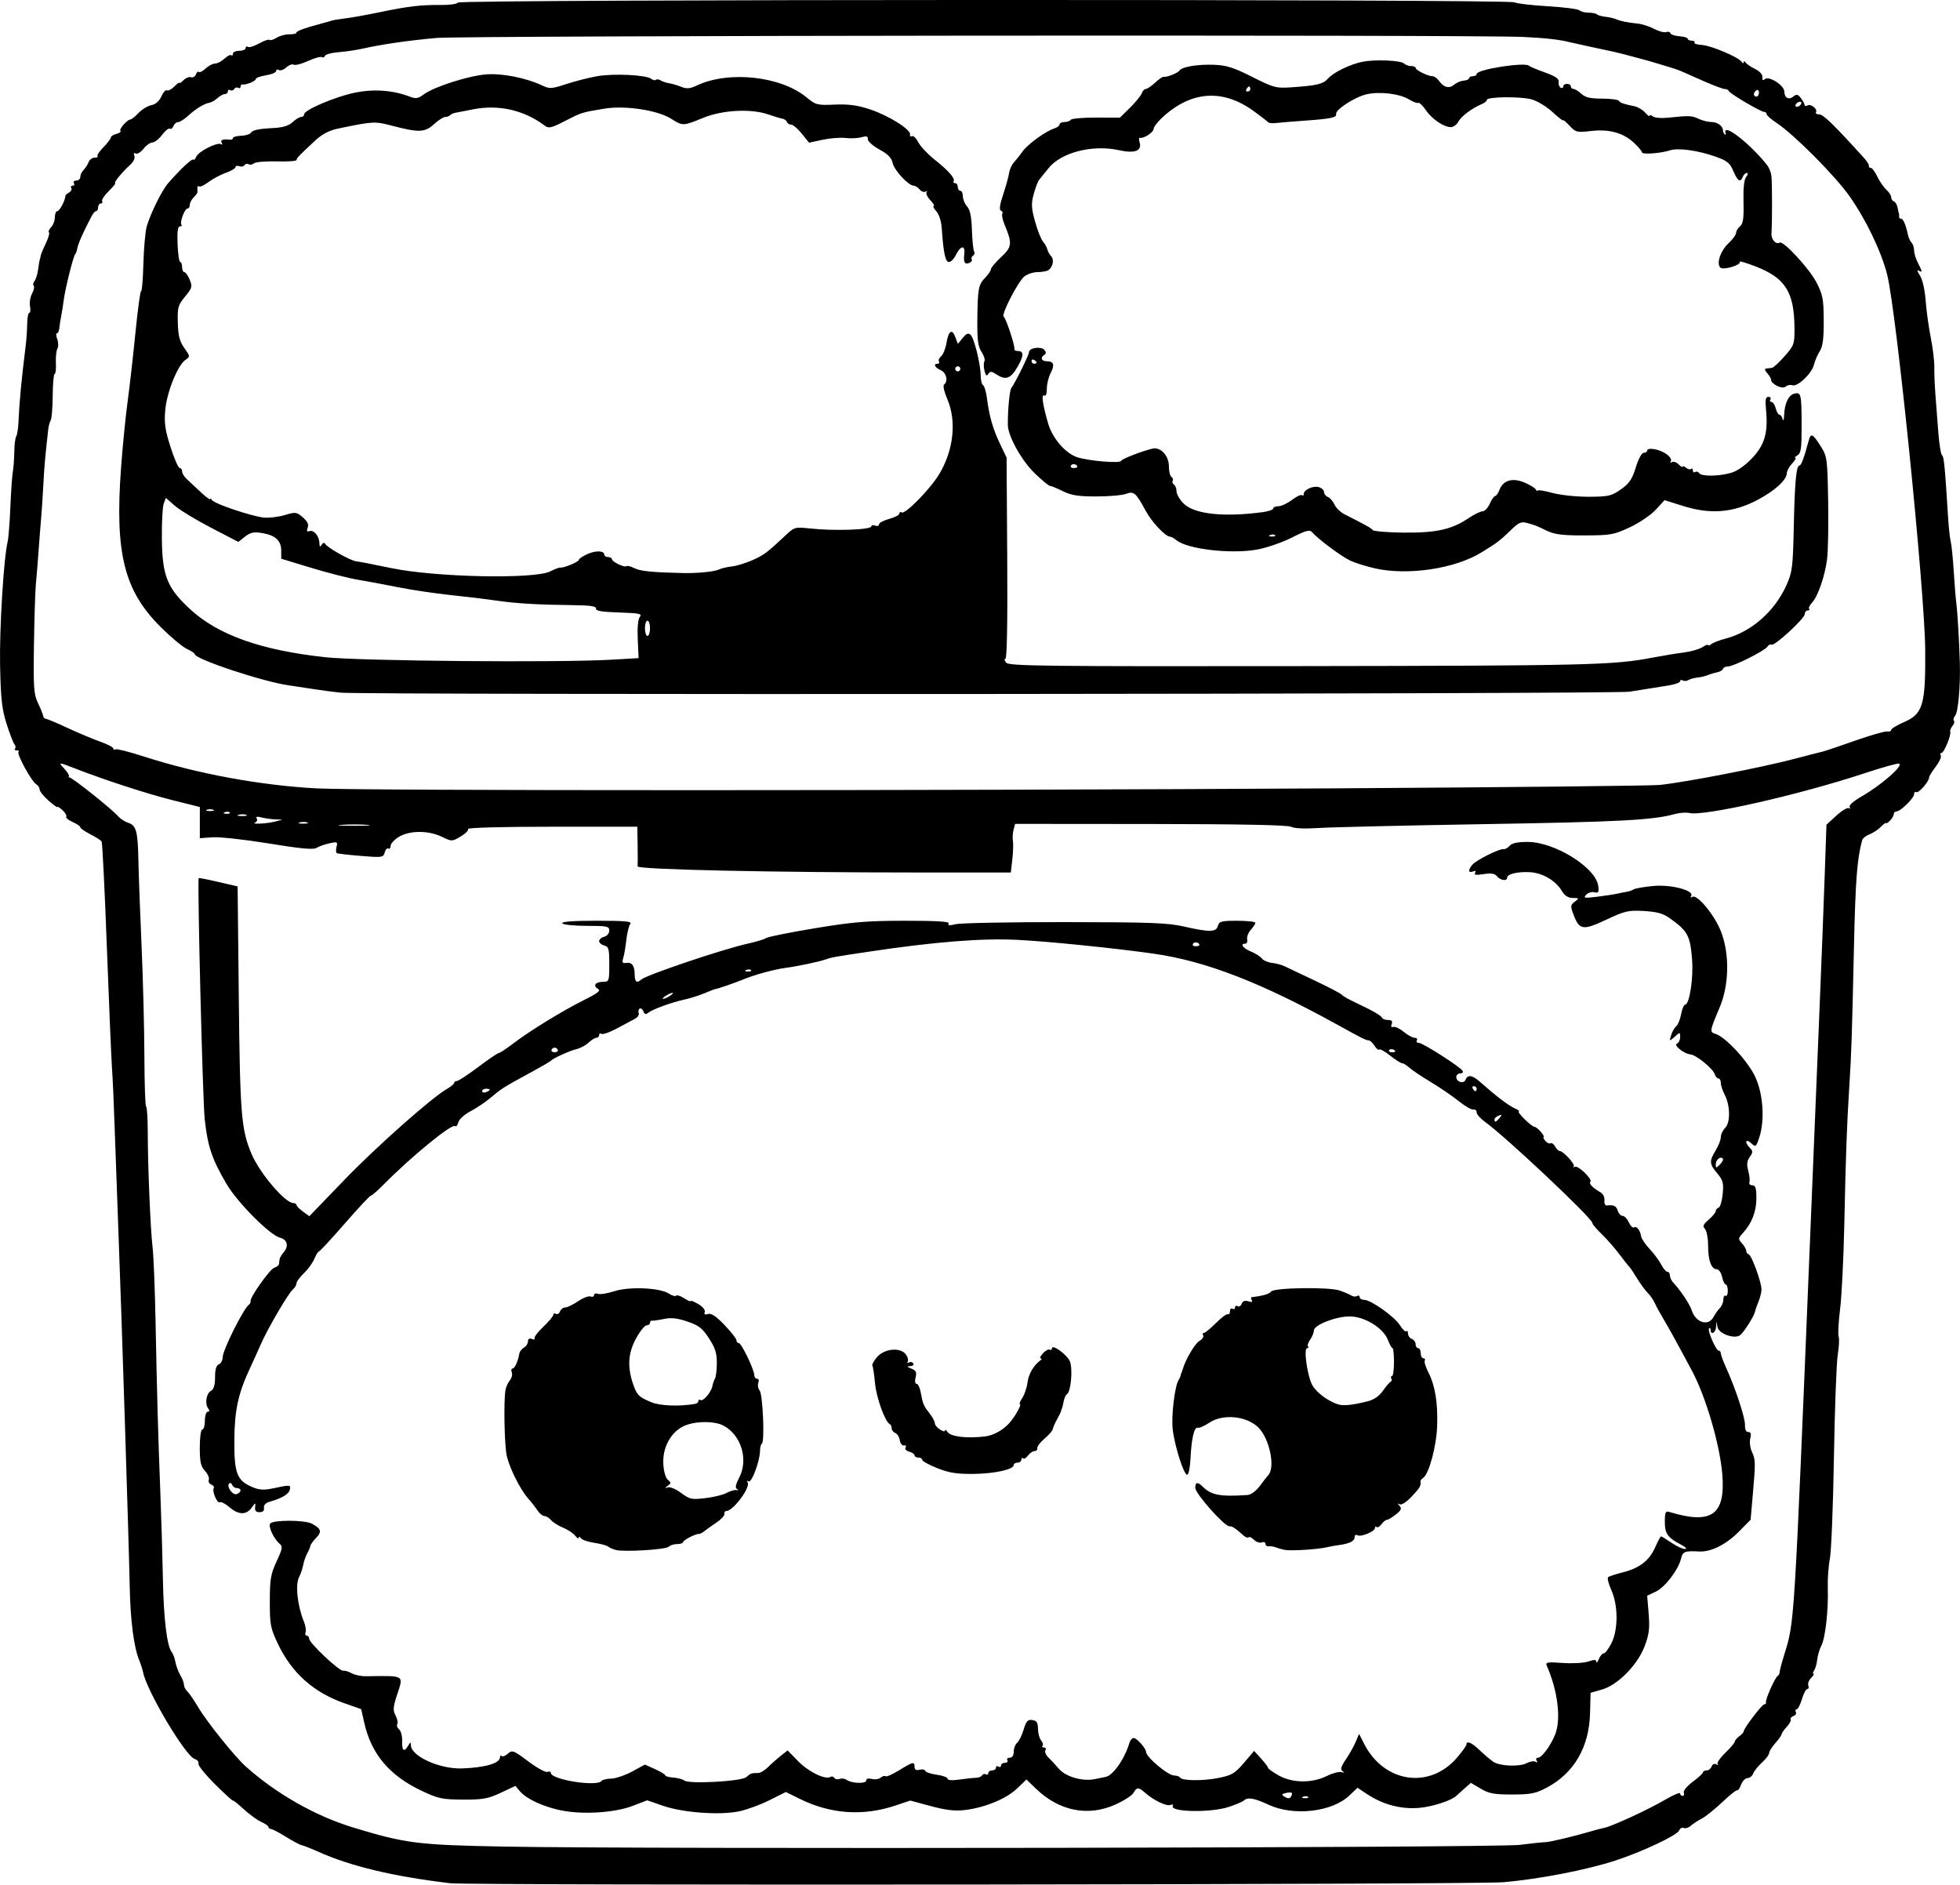<?xml version="1.0" encoding="UTF-8" standalone="no"?>
<!-- Created with Inkscape (http://www.inkscape.org/) -->

<svg
   width="203.891mm"
   height="196.023mm"
   viewBox="0 0 203.891 196.023"
   version="1.1"
   id="svg5"
   xml:space="preserve"
   xmlns="http://www.w3.org/2000/svg"
   xmlns:svg="http://www.w3.org/2000/svg"><defs
     id="defs2" /><g
     id="layer1"
     transform="translate(25.761,-27.633)"><path
       style="fill:#000000;stroke-width:0.265"
       d="m 21.09,223.513 c -5.935,-0.706 -10.36,-1.762 -13.758,-3.285 -0.728,-0.326 -1.487,-0.625 -1.688,-0.665 -0.201,-0.04 -0.953,-0.438 -1.671,-0.885 -0.719,-0.447 -1.418,-0.812 -1.554,-0.812 -0.136,0 -0.247,-0.09 -0.247,-0.2 0,-0.11 -0.34,-0.35 -0.755,-0.534 -0.415,-0.184 -1.249,-0.79 -1.852,-1.347 -0.603,-0.557 -1.097,-0.948 -1.097,-0.868 0,0.079 -0.833,-0.683 -1.852,-1.694 -1.019,-1.011 -1.799,-1.981 -1.733,-2.156 0.065,-0.174 -0.111,-0.39 -0.391,-0.479 -0.964,-0.306 -4.999,-7.091 -5.375,-9.039 -0.051,-0.266 -0.223,-0.799 -0.382,-1.186 -0.57,-1.386 -0.928,-4.122 -1,-7.632 -0.097,-4.79 -0.848,-28.367 -1.17,-36.777 -0.142,-3.711 -0.323,-8.711 -0.402,-11.113 -0.079,-2.401 -0.201,-5.14 -0.272,-6.085 -0.071,-0.946 -0.311,-6.591 -0.534,-12.545 -0.223,-5.954 -0.467,-10.926 -0.544,-11.05 -0.076,-0.124 -0.607,-0.464 -1.18,-0.756 -0.572,-0.292 -1.04,-0.618 -1.04,-0.725 0,-0.107 -0.358,-0.353 -0.795,-0.547 -0.437,-0.194 -0.738,-0.445 -0.668,-0.558 0.07,-0.114 -0.108,-0.419 -0.395,-0.68 -0.288,-0.26 -0.523,-0.405 -0.523,-0.323 0,0.083 -0.417,-0.218 -0.926,-0.669 -0.509,-0.451 -0.926,-0.971 -0.926,-1.155 0,-0.184 -0.161,-0.43 -0.358,-0.547 -0.48,-0.283 -2.046,-3.143 -1.836,-3.353 0.091,-0.091 0.007,-0.166 -0.187,-0.166 -0.194,0 -0.274,-0.078 -0.179,-0.174 0.096,-0.096 0.069,-0.304 -0.06,-0.463 -0.129,-0.159 -0.498,-1.122 -0.821,-2.141 -0.48,-1.517 -0.602,-2.613 -0.671,-6.052 -0.077,-3.784 0.375,-11.173 0.786,-12.866 0.088,-0.364 0.215,-1.971 0.281,-3.572 0.066,-1.601 0.182,-3.268 0.258,-3.704 0.076,-0.437 0.145,-1.381 0.154,-2.1 0.009,-0.718 0.099,-1.433 0.2,-1.587 0.101,-0.155 0.21,-0.877 0.241,-1.604 0.089,-2.036 0.296,-4.205 0.756,-7.938 0.072,-0.582 0.137,-1.564 0.144,-2.183 0.008,-0.618 0.106,-1.124 0.219,-1.124 0.113,0 0.146,-0.306 0.075,-0.681 -0.072,-0.374 0.025,-0.969 0.213,-1.323 0.189,-0.353 0.265,-0.72 0.169,-0.816 -0.096,-0.096 -0.058,-0.315 0.085,-0.488 0.143,-0.172 0.312,-0.719 0.377,-1.215 0.064,-0.496 0.143,-0.961 0.175,-1.034 0.032,-0.073 0.076,-0.251 0.097,-0.397 0.021,-0.146 0.257,-0.715 0.524,-1.266 0.267,-0.551 0.415,-1.071 0.33,-1.156 -0.085,-0.085 0.019,-0.327 0.23,-0.539 0.211,-0.211 0.384,-0.673 0.384,-1.027 0,-0.353 0.122,-0.643 0.271,-0.643 0.227,0 0.824,-1.149 0.825,-1.587 1.1e-4,-0.073 0.173,-0.229 0.384,-0.347 0.211,-0.118 0.315,-0.326 0.23,-0.463 -0.084,-0.137 -0.02,-0.248 0.142,-0.248 0.163,0 0.222,-0.119 0.132,-0.265 -0.09,-0.146 0.022,-0.265 0.249,-0.265 0.227,0 0.412,-0.17 0.412,-0.378 0,-0.208 0.155,-0.535 0.346,-0.728 0.19,-0.192 0.424,-0.558 0.521,-0.813 0.096,-0.255 0.378,-0.463 0.625,-0.463 0.247,0 0.382,-0.068 0.299,-0.15 -0.083,-0.083 0.195,-0.503 0.617,-0.935 0.422,-0.432 0.767,-0.886 0.767,-1.01 0,-0.124 0.263,-0.293 0.584,-0.377 0.321,-0.084 0.51,-0.227 0.419,-0.317 -0.175,-0.175 0.711,-1.176 1.048,-1.184 0.109,-0.003 0.485,-0.307 0.836,-0.677 0.351,-0.37 0.951,-0.735 1.334,-0.811 0.44,-0.088 0.823,-0.424 1.039,-0.912 0.188,-0.425 0.447,-0.709 0.574,-0.63 0.128,0.079 0.475,-0.099 0.771,-0.395 0.296,-0.296 0.539,-0.471 0.539,-0.388 0,0.083 0.194,-0.043 0.431,-0.28 0.237,-0.237 0.584,-0.372 0.772,-0.3 0.187,0.072 0.413,-0.057 0.501,-0.287 0.088,-0.23 0.23,-0.349 0.315,-0.264 0.085,0.085 0.402,-0.077 0.705,-0.359 0.303,-0.282 0.744,-0.513 0.98,-0.513 0.236,0 0.677,-0.231 0.98,-0.513 0.303,-0.282 0.623,-0.441 0.711,-0.353 0.088,0.088 0.16,0.022 0.16,-0.148 0,-0.17 0.298,-0.309 0.661,-0.309 0.364,0 0.661,-0.126 0.661,-0.28 0,-0.154 0.111,-0.211 0.248,-0.127 0.136,0.084 0.661,-0.079 1.165,-0.363 0.505,-0.284 0.985,-0.448 1.067,-0.366 0.082,0.082 0.421,-0.02 0.753,-0.228 0.332,-0.207 0.931,-0.367 1.331,-0.354 0.4,0.013 0.728,-0.067 0.728,-0.178 0,-0.162 0.931,-0.504 2.447,-0.897 0.109,-0.028 0.288,-0.08 0.397,-0.115 0.109,-0.035 0.318,-0.091 0.463,-0.125 0.146,-0.034 0.324,-0.087 0.397,-0.119 0.073,-0.031 0.489,-0.103 0.926,-0.16 1.272,-0.165 2.251,-0.338 4.366,-0.773 2.683,-0.552 4.064,-0.709 5.998,-0.682 0.898,0.013 1.709,-0.101 1.802,-0.252 0.212,-0.343 109.266,-0.367 109.907,-0.025 0.236,0.126 1.798,0.309 3.471,0.408 1.673,0.098 3.156,0.289 3.294,0.423 0.138,0.135 0.565,0.245 0.948,0.245 0.383,0 0.776,0.079 0.873,0.176 0.097,0.097 0.49,0.209 0.875,0.25 0.384,0.041 0.891,0.157 1.125,0.258 0.478,0.206 1.111,0.333 2.278,0.457 0.437,0.047 1.191,0.294 1.678,0.549 0.486,0.255 1.044,0.403 1.24,0.328 0.196,-0.075 0.394,-0.022 0.441,0.119 0.047,0.14 0.471,0.283 0.943,0.316 0.472,0.033 0.858,0.15 0.858,0.259 2.6e-4,0.109 0.186,0.198 0.413,0.198 0.227,0 0.357,0.089 0.29,0.198 -0.067,0.109 0.274,0.221 0.759,0.248 0.965,0.054 3.846,1.276 4.157,1.763 0.107,0.167 0.198,0.185 0.202,0.04 0.005,-0.155 0.088,-0.145 0.202,0.025 0.107,0.159 0.552,0.462 0.988,0.673 0.47,0.227 0.778,0.571 0.755,0.844 -0.027,0.325 0.053,0.385 0.273,0.203 0.429,-0.356 2.015,0.674 2.015,1.308 0,0.656 0.464,0.903 0.946,0.502 0.32,-0.266 0.465,-0.233 0.774,0.176 0.209,0.276 0.384,0.599 0.389,0.716 0.005,0.118 0.133,0.137 0.285,0.043 0.342,-0.211 1.095,0.376 0.896,0.699 -0.08,0.129 0.075,0.235 0.344,0.235 0.418,0 1.493,1.045 4.625,4.498 0.33,0.364 0.572,0.751 0.537,0.86 -0.035,0.109 0.05,0.198 0.189,0.198 0.139,0 0.445,0.406 0.68,0.902 0.235,0.496 0.658,1.11 0.938,1.364 0.281,0.254 0.51,0.612 0.51,0.796 0,0.184 0.126,0.376 0.279,0.427 0.153,0.051 0.323,0.329 0.377,0.617 0.054,0.288 0.121,0.584 0.149,0.657 0.028,0.073 0.037,0.222 0.02,0.331 -0.017,0.109 0.074,0.198 0.202,0.198 0.226,0 0.493,0.629 0.727,1.714 0.062,0.288 0.229,0.639 0.37,0.781 0.141,0.141 0.258,0.501 0.259,0.799 7.9e-4,0.298 0.179,0.883 0.397,1.3 0.481,0.923 0.492,1.053 0.065,0.789 -0.182,-0.112 -0.123,0.114 0.131,0.502 0.279,0.427 0.52,1.468 0.609,2.636 0.081,1.062 0.321,2.793 0.533,3.848 0.212,1.055 0.377,2.424 0.367,3.043 -0.01,0.619 0.041,1.899 0.113,2.845 0.072,0.946 0.209,2.731 0.304,3.968 0.096,1.236 0.272,2.309 0.391,2.383 0.197,0.122 0.299,1.18 0.636,6.614 0.059,0.946 0.18,2.017 0.269,2.381 0.089,0.364 0.228,1.733 0.308,3.043 0.08,1.31 0.2,2.798 0.266,3.307 0.127,0.974 0.306,3.984 0.37,6.218 0.069,2.4 -0.169,5.126 -0.48,5.501 -0.168,0.203 -0.231,0.444 -0.138,0.536 0.092,0.092 0.028,0.337 -0.144,0.543 -0.171,0.206 -0.278,0.483 -0.236,0.615 0.114,0.362 -0.651,2.197 -0.916,2.197 -0.127,0 -0.158,0.118 -0.068,0.263 0.089,0.145 -0.151,0.674 -0.533,1.175 -0.383,0.502 -0.692,1.009 -0.687,1.126 0.016,0.392 -1.094,1.659 -1.327,1.515 -0.126,-0.078 -0.23,0.014 -0.23,0.205 0,0.41 -1.412,1.801 -1.828,1.801 -0.159,0 -0.288,0.128 -0.288,0.283 0,0.156 -0.179,0.462 -0.397,0.68 -0.218,0.218 -0.397,0.329 -0.397,0.246 0,-0.083 -0.243,0.092 -0.54,0.389 -0.297,0.297 -0.836,0.652 -1.197,0.79 -0.362,0.138 -0.699,0.401 -0.75,0.585 -0.531,1.926 -0.702,4.139 -0.858,11.05 -0.222,9.859 -0.26,11.009 -0.493,14.684 -0.247,3.917 -0.359,7.041 -0.517,14.42 -0.073,3.42 -0.269,7.314 -0.435,8.654 -0.166,1.34 -0.234,2.615 -0.15,2.834 0.084,0.219 0.042,1.076 -0.093,1.905 -0.135,0.829 -0.313,5.626 -0.397,10.66 -0.083,5.034 -0.273,9.775 -0.421,10.536 -0.149,0.761 -0.247,2.13 -0.218,3.043 0.073,2.308 -0.248,5.192 -0.668,6.005 -0.194,0.375 -0.39,1.039 -0.436,1.476 -0.046,0.437 -0.192,0.943 -0.325,1.124 -0.132,0.182 -0.158,0.331 -0.057,0.331 0.101,0 -0.01,0.194 -0.247,0.431 -0.237,0.237 -0.368,0.594 -0.292,0.794 0.077,0.2 0.029,0.363 -0.106,0.363 -0.135,0 -0.388,0.476 -0.563,1.058 -0.174,0.582 -0.424,1.058 -0.555,1.058 -0.131,0 -0.164,0.12 -0.074,0.266 0.091,0.147 -0.021,0.338 -0.247,0.425 -0.227,0.087 -0.357,0.247 -0.29,0.355 0.067,0.108 -0.115,0.451 -0.404,0.761 -0.289,0.31 -0.53,0.656 -0.535,0.768 -0.005,0.112 -0.3,0.53 -0.656,0.929 -0.355,0.399 -0.646,0.865 -0.646,1.035 0,0.17 -0.337,0.618 -0.749,0.994 -0.412,0.377 -0.825,0.893 -0.918,1.148 -0.093,0.255 -0.354,0.463 -0.58,0.463 -0.226,0 -0.531,0.314 -0.677,0.698 -0.146,0.384 -0.323,0.641 -0.393,0.571 -0.07,-0.07 -0.763,0.479 -1.541,1.221 -0.778,0.741 -1.759,1.526 -2.181,1.744 -0.422,0.218 -0.931,0.552 -1.131,0.742 -0.201,0.19 -0.518,0.287 -0.706,0.215 -0.187,-0.072 -0.409,0.048 -0.493,0.266 -0.19,0.494 -3.827,2.207 -6.639,3.126 -2.986,0.976 -7.919,1.929 -11.642,2.25 -2.925,0.252 -107.458,0.353 -109.537,0.105 z M 132.347,219.516 c 1.237,-0.155 2.428,-0.279 2.646,-0.276 0.401,0.006 3.058,-0.626 4.763,-1.133 0.509,-0.151 1.105,-0.307 1.323,-0.347 0.812,-0.146 4.588,-1.886 6.416,-2.956 0.837,-0.49 1.521,-0.775 1.521,-0.634 0,0.141 0.115,0.256 0.256,0.256 0.141,0 0.197,-0.153 0.125,-0.341 -0.072,-0.188 0.343,-0.692 0.928,-1.124 0.582,-0.431 1.062,-0.873 1.065,-0.982 0.003,-0.109 0.172,-0.198 0.375,-0.198 0.203,0 0.44,-0.186 0.527,-0.414 0.093,-0.242 0.297,-0.334 0.491,-0.222 0.183,0.105 0.244,0.094 0.137,-0.025 -0.108,-0.119 0.248,-0.644 0.79,-1.167 0.542,-0.523 0.988,-1.049 0.99,-1.17 0.002,-0.121 0.212,-0.372 0.467,-0.558 0.255,-0.186 0.463,-0.414 0.463,-0.507 0,-0.316 1.901,-2.816 2.141,-2.816 0.132,0 0.21,-0.092 0.174,-0.204 -0.086,-0.266 0.91,-2.526 1.206,-2.736 0.126,-0.089 0.223,-0.268 0.216,-0.397 -0.007,-0.129 0.218,-0.982 0.5,-1.895 1.049,-3.396 1.003,-2.666 2.64,-42.525 0.43,-10.477 0.912,-22.205 1.071,-26.061 0.159,-3.856 0.372,-9.411 0.475,-12.343 l 0.186,-5.332 1.029,-0.942 c 0.566,-0.518 1.148,-0.869 1.293,-0.779 0.145,0.09 0.185,0.035 0.089,-0.121 -0.102,-0.164 0.417,-0.624 1.229,-1.088 2.062,-1.18 4.426,-3.249 3.909,-3.422 -0.155,-0.051 -1.74,0.39 -3.522,0.981 -6.814,2.259 -16.819,4.53 -18.311,4.155 -0.315,-0.079 -0.997,-0.027 -1.515,0.116 -2.269,0.626 -5.732,0.809 -19.796,1.043 -8.222,0.137 -15.989,0.318 -17.261,0.403 -1.419,0.094 -2.513,0.046 -2.833,-0.126 -0.346,-0.185 -5.257,-0.283 -14.616,-0.291 l -14.095,-0.012 -0.163,0.61 c -0.09,0.336 -0.12,0.849 -0.067,1.14 0.053,0.291 0.026,1.154 -0.06,1.918 l -0.156,1.389 h -9.463 c -15.272,0 -29.401,-0.307 -29.363,-0.638 0.018,-0.158 0.019,-1.151 0.002,-2.206 l -0.032,-1.918 h -8.879 c -5.21,0 -8.818,0.099 -8.732,0.239 0.081,0.131 -0.263,0.481 -0.764,0.777 -0.906,0.534 -0.918,0.535 -1.971,0.026 -1.392,-0.673 -3.342,-0.666 -4.459,0.014 -0.473,0.288 -0.86,0.712 -0.86,0.941 0,0.229 -0.106,0.351 -0.234,0.271 -0.129,-0.08 -0.299,0.103 -0.379,0.407 -0.137,0.525 -0.256,0.542 -2.477,0.362 -1.283,-0.104 -2.411,-0.235 -2.507,-0.29 -0.096,-0.055 -0.108,-0.352 -0.028,-0.659 0.134,-0.512 0.072,-0.542 -0.744,-0.363 -0.489,0.107 -1.092,0.322 -1.339,0.476 -0.33,0.206 -1.642,0.085 -4.949,-0.457 -2.475,-0.406 -5.104,-0.696 -5.844,-0.645 l -1.344,0.093 1.7e-4,-1.621 1.6e-4,-1.621 -2.821,-0.707 c -2.679,-0.671 -6.965,-2.063 -10.139,-3.294 -1.802,-0.698 -1.811,-0.698 -1.106,0.052 0.318,0.338 0.517,0.695 0.443,0.794 -0.074,0.098 -0.064,0.128 0.022,0.066 0.162,-0.116 4.429,3.276 5.135,4.082 0.218,0.249 0.672,0.54 1.009,0.647 0.844,0.267 1.006,0.865 1.067,3.954 0.029,1.471 0.178,5.473 0.329,8.893 0.152,3.42 0.283,8.569 0.292,11.443 0.009,2.874 0.09,5.225 0.18,5.225 0.09,-9e-5 0.167,1.22 0.171,2.712 0.01,3.692 0.278,10.038 0.506,11.973 0.103,0.873 0.241,4.385 0.308,7.805 0.149,7.647 0.263,11.702 0.502,17.859 0.102,2.619 0.219,6.608 0.261,8.864 0.075,4.054 0.424,6.932 0.912,7.519 0.138,0.166 0.308,0.616 0.377,0.999 0.069,0.383 0.281,0.975 0.469,1.315 0.336,0.606 0.394,0.765 0.461,1.261 0.018,0.135 0.19,0.403 0.381,0.595 0.191,0.192 0.663,0.885 1.047,1.54 0.898,1.53 3.838,5.191 4.992,6.218 3.226,2.87 7.244,5.143 11.225,6.35 5.399,1.637 6.643,1.793 15.593,1.962 14.744,0.278 103.249,0.128 105.701,-0.179 z m -99.91,-3.614 c -1.866,-0.426 -3.478,-1.197 -4.127,-1.974 l -0.452,-0.541 -1.532,0.718 c -1.323,0.62 -1.86,0.716 -3.928,0.706 -2.183,-0.011 -2.571,-0.096 -4.366,-0.949 -3.282,-1.561 -5.162,-3.794 -5.888,-6.994 l -0.333,-1.468 -1.739,-0.608 c -3.216,-1.124 -5.494,-3.163 -6.937,-6.209 -0.76,-1.603 -0.83,-1.977 -0.827,-4.398 0.003,-2.305 0.094,-2.84 0.706,-4.153 0.614,-1.316 0.653,-1.548 0.31,-1.833 -0.613,-0.508 -1.226,-1.852 -0.964,-2.113 0.379,-0.379 3.581,-0.362 4.31,0.023 0.986,0.521 1.079,0.835 0.443,1.496 -0.316,0.329 -0.58,0.693 -0.585,0.81 -0.005,0.117 -0.148,0.462 -0.318,0.767 -0.17,0.305 -0.364,0.86 -0.432,1.234 -0.068,0.374 -0.256,0.928 -0.419,1.232 -0.417,0.779 -0.185,2.989 0.487,4.633 0.174,0.425 0.255,0.931 0.181,1.124 -0.074,0.193 -0.019,0.351 0.121,0.351 0.141,0 0.256,0.148 0.256,0.328 0,0.438 3.151,3.402 3.535,3.325 0.166,-0.033 0.563,0.084 0.882,0.261 0.319,0.177 0.974,0.317 1.455,0.311 4.195,-0.046 3.958,-0.201 3.215,2.099 -0.365,1.13 -0.382,1.465 -0.101,1.99 0.186,0.347 0.265,0.748 0.177,0.891 -0.088,0.143 -0.003,0.39 0.189,0.55 0.192,0.159 0.335,0.709 0.318,1.221 -0.034,1.015 0.206,1.193 0.628,0.468 0.227,-0.39 0.271,-0.397 0.278,-0.046 0.022,1.142 2.979,2.489 5.3,2.415 2.384,-0.076 3.969,-0.535 3.969,-1.15 0,-0.173 0.08,-0.236 0.177,-0.138 0.097,0.097 0.39,-0.016 0.65,-0.251 0.442,-0.4 0.583,-0.346 2.114,0.805 0.903,0.678 1.801,1.172 1.996,1.097 0.195,-0.075 0.355,-0.03 0.355,0.099 0,0.716 4.859,1.479 5.285,0.83 0.076,-0.116 0.524,-0.22 0.996,-0.232 0.472,-0.011 1.453,-0.345 2.181,-0.741 l 1.323,-0.72 1.06,0.478 c 0.583,0.263 1.06,0.554 1.06,0.646 0,0.092 0.379,0.197 0.842,0.232 0.463,0.035 0.97,0.17 1.125,0.299 0.476,0.395 5.971,0.095 6.466,-0.353 0.439,-0.397 0.524,-0.427 1.236,-0.427 0.225,0 0.686,-0.277 1.025,-0.616 0.339,-0.339 0.935,-0.867 1.324,-1.173 l 0.708,-0.557 1.111,1.135 c 1.072,1.095 2.817,1.943 3.337,1.622 0.138,-0.086 0.323,-0.04 0.411,0.102 0.087,0.142 0.335,0.19 0.551,0.107 0.215,-0.083 0.539,-0.042 0.719,0.091 0.514,0.38 2.047,0.433 2.047,0.071 0,-0.195 0.223,-0.257 0.582,-0.163 0.32,0.084 0.739,0.021 0.932,-0.139 0.193,-0.16 0.419,-0.223 0.503,-0.14 0.083,0.083 0.719,-0.197 1.412,-0.624 1.457,-0.896 1.599,-0.927 1.599,-0.348 0,0.294 0.162,0.386 0.516,0.293 0.284,-0.074 0.555,-0.021 0.601,0.119 0.046,0.139 0.588,0.321 1.203,0.404 0.615,0.083 1.119,0.269 1.119,0.414 0,0.164 0.476,0.196 1.257,0.084 0.691,-0.099 1.463,-0.182 1.715,-0.184 0.252,-0.002 0.528,-0.117 0.614,-0.256 0.086,-0.139 0.267,-0.184 0.402,-0.1 0.135,0.084 0.246,0.026 0.246,-0.128 0,-0.154 0.179,-0.28 0.397,-0.28 0.218,0 0.397,-0.126 0.397,-0.28 0,-0.154 0.119,-0.207 0.265,-0.117 0.146,0.09 0.265,0.037 0.265,-0.117 0,-0.154 0.186,-0.28 0.412,-0.28 0.227,0 0.339,-0.119 0.249,-0.265 -0.09,-0.146 0.022,-0.265 0.249,-0.265 0.258,0 0.412,-0.236 0.412,-0.629 0,-0.346 0.159,-0.761 0.354,-0.923 0.195,-0.162 0.499,-0.779 0.677,-1.372 0.265,-0.883 0.428,-1.063 0.903,-0.995 0.454,0.065 0.581,0.263 0.587,0.91 0.004,0.455 0.151,1.002 0.328,1.215 0.177,0.213 0.243,0.466 0.148,0.562 -0.096,0.096 -0.028,0.174 0.15,0.174 0.178,0 0.245,0.128 0.148,0.285 -0.097,0.157 0.045,0.497 0.315,0.756 0.27,0.259 0.753,0.779 1.073,1.156 0.718,0.847 2.478,1.355 3.76,1.086 0.523,-0.11 1.012,-0.209 1.089,-0.22 0.768,-0.114 1.984,-1.831 2.494,-3.521 0.098,-0.324 0.317,-0.563 0.486,-0.529 0.356,0.07 1.247,1.093 1.247,1.431 0,0.545 2.287,2.466 2.935,2.466 0.26,0 0.533,0.097 0.606,0.214 0.215,0.348 2.437,0.364 4.07,0.028 1.313,-0.269 1.659,-0.479 2.575,-1.555 l 1.058,-1.244 0.728,0.797 c 0.4,0.438 0.728,0.873 0.728,0.965 0,0.092 0.493,0.445 1.095,0.784 1.423,0.8 3.462,0.828 4.998,0.068 0.609,-0.301 1.303,-0.486 1.542,-0.41 0.304,0.097 0.337,0.067 0.109,-0.098 -0.246,-0.178 -0.161,-0.478 0.349,-1.228 0.371,-0.546 0.831,-1.366 1.023,-1.822 l 0.349,-0.83 0.532,1.043 c 2.069,4.056 6.811,4.755 9.663,1.423 0.538,-0.628 0.977,-1.24 0.977,-1.359 0,-0.439 0.556,-0.196 1.391,0.609 0.472,0.454 1.102,0.988 1.4,1.187 0.699,0.464 2.741,0.542 3.505,0.133 0.326,-0.175 0.728,-0.234 0.893,-0.132 0.184,0.114 0.227,0.067 0.111,-0.12 -0.106,-0.171 -0.037,-0.306 0.158,-0.307 0.392,-0.002 1.366,-1.345 1.786,-2.463 0.609,-1.621 0.25,-4.501 -0.885,-7.092 -0.166,-0.379 0.027,-0.413 1.656,-0.297 1.014,0.073 2.212,0.004 2.661,-0.153 0.616,-0.215 0.821,-0.207 0.834,0.032 0.009,0.174 0.124,0.049 0.256,-0.278 0.132,-0.327 0.36,-0.595 0.507,-0.595 0.147,0 0.508,-0.472 0.802,-1.048 0.719,-1.409 0.715,-3.953 -0.008,-5.546 -0.292,-0.643 -0.438,-1.245 -0.325,-1.337 0.113,-0.092 0.789,-0.314 1.501,-0.493 1.753,-0.441 2.774,-1.225 3.381,-2.598 0.28,-0.632 0.557,-1.149 0.616,-1.149 0.059,0 0.547,0.298 1.083,0.661 0.536,0.364 1.166,0.657 1.401,0.651 0.248,-0.006 0.094,-0.186 -0.368,-0.43 -1.436,-0.759 -1.72,-1.154 -1.72,-2.396 0,-0.989 0.071,-1.146 0.463,-1.027 4.411,1.338 5.858,0.31 5.514,-3.918 -0.25,-3.074 -1.702,-8.035 -3.142,-10.739 -1.417,-2.659 -2.53,-4.68 -3.061,-5.556 -0.309,-0.509 -0.677,-1.189 -0.819,-1.511 -0.142,-0.322 -0.475,-0.802 -0.741,-1.068 -0.266,-0.266 -0.77,-0.955 -1.121,-1.532 -0.351,-0.577 -0.707,-1.108 -0.791,-1.181 -0.084,-0.073 -0.557,-0.668 -1.05,-1.323 -0.493,-0.655 -1.324,-1.599 -1.845,-2.098 -0.522,-0.499 -0.948,-1.008 -0.948,-1.131 0,-0.485 -8.965,-8.93 -11.153,-10.506 -0.487,-0.351 -0.885,-0.802 -0.885,-1.004 0,-0.201 -0.152,-0.331 -0.338,-0.289 -0.186,0.043 -0.87,-0.35 -1.521,-0.873 -0.651,-0.523 -1.957,-1.416 -2.903,-1.984 -0.946,-0.568 -1.951,-1.242 -2.233,-1.497 -0.282,-0.255 -0.622,-0.463 -0.756,-0.463 -0.134,0 -0.69,-0.354 -1.236,-0.787 -0.546,-0.433 -1.061,-0.719 -1.144,-0.636 -0.083,0.083 -0.307,-0.099 -0.498,-0.404 -0.191,-0.305 -0.467,-0.556 -0.614,-0.557 -0.28,-0.002 -0.592,-0.158 -3.178,-1.587 -7.996,-4.422 -13.748,-6.65 -19.163,-7.422 -4.075,-0.581 -10.986,-1.281 -14.222,-1.441 -3.705,-0.182 -8.559,0.205 -15.431,1.232 -3.669,0.548 -3.822,0.576 -4.498,0.812 -0.68,0.238 -2.988,0.721 -4.233,0.886 -1.15,0.152 -3.275,0.739 -4.366,1.206 -0.673,0.288 -2.765,1.01 -2.848,0.982 -0.034,-0.011 -0.539,0.18 -1.121,0.425 -0.582,0.245 -1.535,0.548 -2.117,0.672 -1.331,0.285 -3.332,1.017 -3.765,1.376 -0.237,0.197 -0.376,0.154 -0.493,-0.152 -0.09,-0.234 -0.265,-0.362 -0.388,-0.286 -0.124,0.077 -0.169,0.285 -0.101,0.463 0.068,0.178 -0.1,0.442 -0.373,0.587 -0.274,0.145 -1.113,0.594 -1.866,1 -0.753,0.405 -1.483,0.666 -1.623,0.58 -0.14,-0.087 -0.255,-0.031 -0.255,0.123 0,0.154 -0.124,0.28 -0.276,0.28 -0.152,0 -0.521,0.228 -0.82,0.507 -0.299,0.279 -0.86,0.581 -1.246,0.671 -0.715,0.167 -2.446,0.952 -2.686,1.218 -0.073,0.081 -0.919,0.576 -1.881,1.099 -3.121,1.699 -3.16,1.723 -4.47,2.816 -0.51,0.425 -1.42,1.03 -2.023,1.344 -0.608,0.317 -1.162,0.826 -1.245,1.143 -0.082,0.314 -0.231,0.49 -0.331,0.39 -0.311,-0.311 -4.545,3.148 -7.442,6.082 -0.616,0.624 -1.211,1.141 -1.323,1.149 -0.112,0.008 -1.334,1.315 -2.716,2.904 -1.382,1.589 -2.588,2.892 -2.68,2.895 -0.091,0.004 -0.308,0.35 -0.482,0.769 -0.174,0.419 -0.664,1.097 -1.09,1.505 -0.426,0.408 -0.775,0.884 -0.775,1.057 0,0.173 -0.162,0.45 -0.36,0.614 -0.476,0.395 -2.615,4.048 -3.349,5.719 -0.319,0.728 -0.804,1.799 -1.077,2.381 -1.27,2.709 -1.65,4.423 -1.673,7.552 -0.026,3.489 0.263,4.246 1.879,4.921 0.744,0.311 1.201,0.333 2.241,0.11 1.717,-0.368 1.782,-0.361 1.637,0.191 -0.117,0.449 -0.823,0.857 -2.149,1.245 -0.367,0.107 -0.574,0.349 -0.529,0.619 0.048,0.291 -0.108,0.443 -0.456,0.443 -0.375,0 -0.51,-0.154 -0.462,-0.529 0.063,-0.492 0.037,-0.487 -0.363,0.066 -0.56,0.775 -1.371,0.754 -2.319,-0.061 -0.419,-0.36 -0.866,-0.591 -0.993,-0.513 -0.266,0.165 -0.829,-1.15 -0.63,-1.471 0.073,-0.118 -0.043,-0.282 -0.258,-0.365 -0.215,-0.083 -0.33,-0.308 -0.257,-0.5 0.074,-0.193 -0.107,-0.609 -0.401,-0.925 -0.433,-0.464 -0.536,-0.933 -0.536,-2.438 0,-1.066 0.113,-1.863 0.265,-1.863 0.146,0 0.265,-0.417 0.265,-0.926 0,-0.509 0.134,-0.926 0.297,-0.926 0.192,0 0.21,-0.116 0.051,-0.331 -0.371,-0.498 -0.209,-1.562 0.279,-1.835 0.299,-0.167 0.431,-0.606 0.431,-1.427 0,-0.81 0.126,-1.234 0.397,-1.338 0.218,-0.084 0.397,-0.414 0.397,-0.734 0,-0.734 2.157,-5.053 2.735,-5.476 0.122,-0.089 0.196,-0.248 0.165,-0.353 -0.105,-0.358 1.994,-3.323 2.458,-3.473 0.255,-0.082 0.478,-0.26 0.496,-0.396 0.018,-0.136 0.048,-0.362 0.066,-0.503 0.018,-0.141 0.214,-0.468 0.435,-0.728 0.541,-0.635 0.367,-1.313 -0.387,-1.503 -1.056,-0.265 -4.436,-3.661 -5.572,-5.597 -1.517,-2.587 -1.956,-3.892 -2.266,-6.733 -0.21,-1.927 -0.778,-24.739 -0.624,-25.073 0.018,-0.038 0.936,0.14 2.04,0.397 l 2.008,0.466 0.123,11.642 c 0.127,12.043 0.255,13.628 1.306,16.14 0.84,2.008 3.485,5.133 4.36,5.152 0.182,0.004 0.334,0.097 0.339,0.206 0.005,0.109 0.307,0.416 0.672,0.681 l 0.663,0.483 3.577,-3.713 c 3.369,-3.497 9.148,-8.623 10.755,-9.539 0.399,-0.228 0.727,-0.503 0.728,-0.613 8e-4,-0.109 0.13,-0.198 0.286,-0.198 0.156,0 1.154,-0.655 2.218,-1.455 1.063,-0.8 2.026,-1.455 2.139,-1.455 0.113,0 0.811,-0.462 1.552,-1.026 1.738,-1.324 5.093,-3.378 7.382,-4.52 1.397,-0.697 1.707,-0.951 1.383,-1.132 -0.564,-0.316 -0.26,-0.73 0.535,-0.73 0.622,0 0.646,-0.067 0.646,-1.821 0,-1.599 -0.065,-1.838 -0.529,-1.96 -0.291,-0.076 -0.529,-0.28 -0.529,-0.453 0,-0.173 0.238,-0.376 0.529,-0.453 0.293,-0.077 0.529,-0.361 0.529,-0.637 0,-0.451 -0.225,-0.498 -2.366,-0.498 -1.301,0 -2.439,-0.119 -2.529,-0.265 -0.106,-0.172 1.155,-0.265 3.589,-0.265 2.966,0 3.697,0.069 3.489,0.331 -0.145,0.182 -0.329,0.926 -0.41,1.654 -0.08,0.728 -0.226,1.582 -0.324,1.899 -0.142,0.46 -0.08,0.561 0.311,0.5 0.604,-0.093 0.876,0.29 0.882,1.239 0.004,0.744 0.232,0.909 0.679,0.494 0.505,-0.469 8.56,-3.184 11.099,-3.74 0.873,-0.191 1.723,-0.45 1.888,-0.575 0.165,-0.125 2.427,-0.581 5.027,-1.013 4,-0.665 5.452,-0.786 9.439,-0.787 3.378,-2.7e-4 4.661,0.082 4.531,0.292 -0.129,0.208 0.077,0.227 0.712,0.066 0.491,-0.125 5.596,-0.223 11.344,-0.218 8.91,0.007 10.744,0.075 12.435,0.463 2.638,0.604 3.343,0.589 3.516,-0.074 0.122,-0.466 0.361,-0.529 2.015,-0.529 1.032,0 1.877,0.097 1.877,0.215 0,0.118 -0.212,0.446 -0.471,0.728 -0.259,0.282 -0.429,0.721 -0.377,0.976 0.051,0.255 -0.035,0.463 -0.191,0.463 -0.589,0 -0.251,0.478 0.576,0.815 0.473,0.193 0.988,0.519 1.144,0.725 0.156,0.206 0.625,0.412 1.043,0.458 0.417,0.046 1.004,0.201 1.304,0.344 0.3,0.143 1.736,0.824 3.191,1.513 1.455,0.689 2.708,1.346 2.783,1.46 0.076,0.114 0.671,0.459 1.323,0.765 1.86,0.875 2.765,1.391 2.861,1.634 0.049,0.123 0.329,0.224 0.624,0.224 0.38,0 0.489,0.122 0.375,0.419 -0.102,0.267 -0.041,0.377 0.17,0.304 0.182,-0.063 0.667,0.165 1.079,0.507 0.411,0.342 0.924,0.622 1.14,0.622 0.216,0 0.319,0.119 0.229,0.265 -0.09,0.146 0.006,0.265 0.212,0.265 0.409,0 4.282,2.477 4.549,2.909 0.09,0.146 -0.021,0.266 -0.248,0.266 -0.227,0 -0.412,0.166 -0.412,0.369 0,0.527 0.783,0.761 0.964,0.288 0.213,-0.555 0.703,-0.488 1.482,0.203 1.679,1.487 2.967,2.472 3.606,2.757 0.382,0.17 0.587,0.319 0.456,0.331 -0.28,0.025 1.326,1.609 1.632,1.609 0.115,0 0.412,0.238 0.661,0.529 0.249,0.291 0.38,0.529 0.291,0.529 -0.089,0 -0.015,0.177 0.165,0.394 0.18,0.217 0.425,0.333 0.545,0.259 0.12,-0.074 0.336,0.076 0.481,0.334 0.144,0.258 0.356,0.469 0.472,0.469 0.375,0 1.649,1.397 1.464,1.604 -0.099,0.111 -0.05,0.127 0.11,0.036 0.329,-0.187 1.878,1.308 1.621,1.564 -0.184,0.184 0.213,0.602 1.01,1.067 0.306,0.178 0.491,0.535 0.453,0.871 -0.038,0.329 0.074,0.551 0.265,0.527 0.698,-0.09 0.961,0.038 1.123,0.549 0.092,0.291 0.319,0.529 0.505,0.529 0.185,0 0.475,0.304 0.645,0.676 0.17,0.372 0.419,0.608 0.553,0.525 0.273,-0.169 0.628,0.291 0.73,0.946 0.037,0.235 0.435,0.822 0.885,1.303 0.45,0.482 0.992,1.212 1.205,1.623 0.213,0.411 0.502,0.747 0.644,0.747 0.142,0 0.258,0.17 0.258,0.378 0,0.208 0.149,0.535 0.331,0.728 0.751,0.794 1.723,2.244 1.919,2.862 0.417,1.318 1.74,1.744 2.281,0.734 0.174,-0.324 0.475,-0.75 0.671,-0.945 0.195,-0.195 0.355,-0.592 0.355,-0.881 0,-0.289 0.104,-0.461 0.232,-0.383 0.127,0.079 0.232,-0.152 0.232,-0.514 0,-0.361 -0.095,-0.657 -0.21,-0.657 -0.116,0 -0.289,-0.357 -0.385,-0.794 -0.096,-0.437 -0.339,-0.794 -0.541,-0.794 -0.577,0 -0.914,-0.901 -0.914,-2.443 0,-0.781 -0.149,-1.571 -0.331,-1.756 -0.265,-0.27 -0.187,-0.46 0.397,-0.966 0.4,-0.347 0.728,-0.745 0.728,-0.886 0,-0.14 0.134,-0.3 0.298,-0.355 0.164,-0.055 0.355,-0.695 0.425,-1.423 0.11,-1.144 0.034,-1.435 -0.563,-2.144 -0.828,-0.984 -0.847,-1.276 -0.16,-2.404 0.29,-0.476 0.528,-1.093 0.528,-1.37 0,-0.277 0.204,-0.708 0.453,-0.957 0.557,-0.557 0.533,-2.331 -0.047,-3.443 -0.222,-0.425 -0.404,-0.981 -0.405,-1.236 -8e-4,-0.255 -0.113,-0.463 -0.248,-0.463 -0.136,0 -0.313,-0.208 -0.395,-0.463 -0.184,-0.576 -1.945,-2.002 -2.525,-2.045 -0.65,-0.048 -1.796,-0.961 -1.398,-1.113 0.182,-0.07 0.331,-0.374 0.331,-0.675 0,-0.541 -0.008,-0.541 -0.564,-0.044 -0.562,0.502 -0.563,0.501 -0.37,-0.157 0.107,-0.364 0.342,-0.781 0.523,-0.926 0.181,-0.146 0.412,-0.711 0.514,-1.257 0.102,-0.546 0.287,-0.992 0.412,-0.992 0.449,0 0.879,-2.721 0.733,-4.643 -0.192,-2.537 -0.446,-3.015 -2.314,-4.346 -0.702,-0.5 -1.338,-0.679 -2.697,-0.757 -1.617,-0.093 -1.972,-0.011 -3.924,0.905 -2.43,1.14 -2.788,1.085 -3.4,-0.522 -0.339,-0.891 -0.328,-1.003 0.132,-1.352 0.477,-0.361 0.466,-0.381 -0.211,-0.388 -0.493,-0.006 -0.846,-0.234 -1.145,-0.74 -0.633,-1.071 -2.022,-1.879 -3.344,-1.943 -1.277,-0.062 -2.339,0.199 -2.339,0.576 0,0.386 -0.694,0.289 -1.057,-0.148 -0.241,-0.291 -0.61,-0.35 -1.396,-0.224 -0.767,0.123 -1.015,0.086 -0.881,-0.131 0.121,-0.195 0.041,-0.246 -0.224,-0.144 -0.488,0.187 -0.521,-0.139 -0.071,-0.693 0.386,-0.475 2.845,-1.705 3.264,-1.632 0.162,0.028 0.445,-0.129 0.628,-0.349 0.226,-0.273 0.819,-0.4 1.858,-0.4 2.845,0 7.137,2.683 7.363,4.603 0.075,0.635 0.007,0.741 -0.405,0.633 -0.272,-0.071 -0.66,0.047 -0.862,0.263 -0.323,0.346 -0.18,0.37 1.189,0.198 0.856,-0.107 1.798,-0.253 2.095,-0.324 0.296,-0.071 0.719,-0.155 0.94,-0.185 0.221,-0.03 0.543,-0.143 0.717,-0.25 0.173,-0.107 1.092,-0.267 2.041,-0.356 1.86,-0.174 4.297,0.466 3.945,1.036 -0.103,0.166 -0.05,0.206 0.128,0.096 0.504,-0.311 2.361,1.963 3.003,3.677 0.878,2.343 0.813,5.486 -0.161,7.805 -1.061,2.528 -1.068,2.572 -0.423,2.776 1.064,0.338 3.406,2.892 4.145,4.521 0.81,1.786 0.977,4.525 0.383,6.28 -0.329,0.97 -0.361,0.992 -0.845,0.554 -0.581,-0.526 -0.693,-0.072 -0.123,0.499 0.331,0.331 0.329,0.454 -0.013,0.942 -0.292,0.417 -0.333,0.784 -0.158,1.424 0.13,0.474 0.185,1.011 0.123,1.193 -0.062,0.182 0.076,0.331 0.306,0.331 0.327,0 0.419,0.294 0.419,1.336 0,1.389 -0.47,2.608 -1.397,3.622 -0.507,0.555 -0.514,0.624 -0.101,1.079 0.242,0.268 0.44,0.616 0.44,0.774 0,0.158 0.118,0.328 0.262,0.376 0.31,0.104 1.326,2.891 1.326,3.636 0,0.285 -0.137,0.854 -0.305,1.263 -0.168,0.41 -0.336,0.892 -0.373,1.072 -0.096,0.461 -1.113,2.071 -1.525,2.414 -0.563,0.467 -2.235,-0.117 -2.373,-0.83 l -0.114,-0.588 -0.036,0.595 c -0.036,0.597 -0.565,0.866 -0.565,0.287 0,-0.17 -0.072,-0.237 -0.159,-0.15 -0.201,0.201 0.716,2.31 1.004,2.31 0.118,0 0.214,0.126 0.214,0.279 0,0.154 0.241,0.809 0.536,1.456 0.982,2.155 2.009,5.268 1.981,6.004 -0.018,0.462 0.108,0.728 0.344,0.728 0.265,0 0.324,0.191 0.205,0.664 -0.092,0.365 -0.015,0.99 0.17,1.389 0.382,0.825 0.387,1.098 0.084,4.562 l -0.22,2.514 -1.219,1.229 c -1.337,1.348 -2.899,2.13 -4.129,2.066 -1.502,-0.078 -1.707,0.003 -1.887,0.74 -0.287,1.177 -1.661,2.974 -2.627,3.434 l -0.896,0.427 0.153,1.873 c 0.125,1.529 0.048,2.148 -0.416,3.375 -0.741,1.958 -2.796,4.043 -4.449,4.513 l -1.176,0.334 -0.054,2.117 c -0.091,3.543 -1.667,6.248 -4.522,7.759 -1.128,0.597 -1.654,0.701 -3.572,0.704 -1.875,0.003 -2.42,-0.097 -3.277,-0.604 l -1.028,-0.608 -0.689,0.608 c -0.379,0.334 -0.75,0.667 -0.824,0.74 -0.503,0.495 -2.511,1.144 -3.891,1.258 -1.866,0.154 -3.744,-0.344 -5.379,-1.426 l -1.011,-0.669 -0.835,0.798 c -1.807,1.726 -5.805,2.183 -8.427,0.963 -1.494,-0.696 -2.154,-0.806 -2.567,-0.429 -0.138,0.126 -0.838,0.424 -1.555,0.661 -1.902,0.63 -6.232,0.538 -5.823,-0.124 0.079,-0.127 -0.036,-0.163 -0.254,-0.079 -0.415,0.159 -1.759,-0.491 -2.649,-1.283 -0.659,-0.586 -0.868,-0.582 -1.192,0.024 -0.143,0.268 -0.995,0.817 -1.893,1.219 -2.841,1.275 -5.839,0.675 -8.25,-1.651 l -0.992,-0.957 -0.992,0.948 c -1.115,1.066 -3.357,1.985 -5.435,2.23 -1.012,0.119 -1.968,0.007 -3.523,-0.413 l -2.134,-0.576 -1.565,0.523 c -3.345,1.118 -6.723,0.883 -9.913,-0.69 l -1.469,-0.724 -1.704,0.855 c -0.937,0.47 -2.36,0.991 -3.161,1.158 -2,0.417 -5.821,0.14 -7.89,-0.572 l -1.671,-0.575 -1.504,0.578 c -1.928,0.741 -5.397,0.936 -7.619,0.429 z m 76.177,-1.567 c 0.099,-0.257 -0.047,-0.321 -0.525,-0.229 -0.486,0.093 -0.567,0.186 -0.307,0.352 0.496,0.314 0.674,0.288 0.832,-0.122 z m 1.701,0.196 c -0.088,-0.088 -0.316,-0.097 -0.507,-0.021 -0.211,0.085 -0.148,0.147 0.16,0.16 0.279,0.011 0.435,-0.051 0.347,-0.139 z M -0.738,182.648 c 0,-0.13 -0.169,-0.236 -0.375,-0.236 -0.206,0 -0.428,-0.149 -0.493,-0.331 -0.065,-0.182 -0.204,-0.252 -0.308,-0.155 -0.326,0.302 0.359,1.272 0.783,1.109 0.216,-0.083 0.393,-0.257 0.393,-0.387 z M 153.45,148.128 c -0.26,-0.26 -0.729,0.139 -0.729,0.622 0,0.404 0.035,0.403 0.447,-0.009 0.246,-0.246 0.373,-0.522 0.282,-0.612 z m -23.214,-4.219 c 0.28,-0.337 0.263,-0.376 -0.1,-0.236 -0.239,0.092 -0.434,0.273 -0.434,0.403 0,0.34 0.153,0.292 0.534,-0.167 z M 25.191,140.976 c 0,-0.057 -0.179,-0.104 -0.397,-0.104 -0.218,0 -0.397,0.115 -0.397,0.256 0,0.141 0.179,0.188 0.397,0.104 0.218,-0.084 0.397,-0.199 0.397,-0.256 z M 127.849,140.872 c 0,-0.146 -0.126,-0.265 -0.28,-0.265 -0.154,0 -0.207,0.119 -0.117,0.265 0.09,0.146 0.216,0.265 0.28,0.265 0.064,0 0.117,-0.119 0.117,-0.265 z m -95.58,-4.033 c -0.044,-0.132 -0.193,-0.24 -0.331,-0.24 -0.138,0 -0.287,0.108 -0.331,0.24 -0.044,0.132 0.105,0.24 0.331,0.24 0.226,0 0.376,-0.108 0.331,-0.24 z m 87.113,0.168 c 0,-0.219 -0.514,-0.343 -0.632,-0.152 -0.076,0.124 0.034,0.225 0.246,0.225 0.212,0 0.385,-0.033 0.385,-0.073 z m -75.142,-6.076 c 0,-0.073 -0.238,-0.005 -0.529,0.151 -0.291,0.156 -0.529,0.343 -0.529,0.415 0,0.073 0.238,0.005 0.529,-0.151 0.291,-0.156 0.529,-0.343 0.529,-0.415 z m 8.13,-2.39 c -0.088,-0.088 -0.316,-0.097 -0.507,-0.021 -0.211,0.085 -0.148,0.147 0.16,0.16 0.279,0.011 0.435,-0.051 0.347,-0.139 z m 46.638,-2.603 c 0,-0.279 -0.508,-0.397 -0.659,-0.152 -0.091,0.148 0.019,0.269 0.246,0.269 0.227,0 0.412,-0.052 0.412,-0.117 z m -60.722,62.907 c -0.291,-0.077 -0.648,-0.237 -0.794,-0.354 -0.146,-0.117 -0.8,-0.293 -1.453,-0.391 -0.654,-0.098 -1.277,-0.316 -1.385,-0.486 -0.108,-0.17 -0.202,-0.189 -0.209,-0.044 -0.007,0.146 -0.17,0.058 -0.362,-0.196 -0.192,-0.253 -0.763,-0.633 -1.269,-0.845 -0.506,-0.211 -1.074,-0.57 -1.262,-0.797 -0.188,-0.227 -0.492,-0.412 -0.676,-0.412 -0.184,0 -0.513,-0.268 -0.731,-0.595 -0.218,-0.327 -0.66,-0.893 -0.983,-1.257 -0.789,-0.891 -1.885,-3.067 -2.198,-4.366 -0.255,-1.055 -0.348,-5.834 -0.136,-6.923 0.061,-0.315 0.267,-0.76 0.457,-0.989 0.19,-0.229 0.276,-0.596 0.191,-0.816 -0.085,-0.22 -0.046,-0.4 0.085,-0.4 0.226,0 0.561,-0.745 0.704,-1.568 0.036,-0.207 0.252,-0.481 0.479,-0.608 0.227,-0.127 0.413,-0.417 0.413,-0.643 0,-0.264 0.148,-0.355 0.411,-0.254 0.226,0.087 0.35,0.059 0.276,-0.06 -0.074,-0.12 0.336,-0.664 0.912,-1.21 0.576,-0.546 1.047,-1.108 1.047,-1.25 0,-0.142 0.12,-0.184 0.266,-0.093 0.147,0.091 0.338,-0.021 0.425,-0.249 0.087,-0.228 0.331,-0.414 0.541,-0.414 0.21,0 0.807,-0.288 1.326,-0.641 0.519,-0.353 1.108,-0.578 1.309,-0.501 0.201,0.077 0.365,0.012 0.365,-0.144 0,-0.157 0.18,-0.216 0.4,-0.131 0.22,0.084 0.984,-0.038 1.699,-0.271 1.543,-0.505 4.751,-0.368 5.681,0.242 0.328,0.215 0.672,0.315 0.765,0.222 0.093,-0.093 0.47,0.028 0.839,0.27 0.368,0.241 0.67,0.37 0.67,0.285 0,-0.084 0.36,0.059 0.799,0.319 0.461,0.272 0.741,0.622 0.663,0.826 -0.093,0.243 0.013,0.307 0.339,0.203 0.335,-0.106 0.842,0.233 1.718,1.147 0.684,0.714 1.243,1.428 1.243,1.589 0,0.16 0.11,0.291 0.245,0.291 0.274,0 1.607,2.77 1.607,3.339 0,0.201 0.132,0.365 0.293,0.365 0.162,0 0.219,0.193 0.128,0.43 -0.091,0.237 -0.03,0.593 0.134,0.791 0.333,0.401 0.543,5.337 0.236,5.528 -0.107,0.066 -0.195,0.404 -0.195,0.751 0,1.035 -0.873,3.371 -1.187,3.177 -0.165,-0.102 -0.207,-0.051 -0.099,0.123 0.315,0.51 -1.512,2.959 -2.208,2.959 -0.152,0 -0.246,0.137 -0.21,0.305 0.036,0.168 -0.351,0.582 -0.86,0.921 -0.509,0.339 -1.07,0.738 -1.246,0.886 -0.176,0.148 -0.42,0.269 -0.543,0.269 -0.392,0 -1.647,0.654 -1.649,0.86 -10e-4,0.109 -0.276,0.198 -0.611,0.198 -0.335,0 -0.734,0.125 -0.886,0.278 -0.301,0.301 -4.652,0.566 -5.517,0.335 z m 11.529,-5.926 c 0.353,-0.195 0.821,-0.333 1.039,-0.307 0.248,0.03 0.275,-0.006 0.071,-0.097 -0.241,-0.107 -0.182,-0.427 0.228,-1.23 0.961,-1.884 0.171,-4.424 -1.675,-5.382 -0.983,-0.511 -3.066,-0.465 -4.176,0.092 -1.322,0.663 -2.153,2.236 -2.061,3.902 0.043,0.778 0.236,1.457 0.47,1.649 0.353,0.29 0.353,0.358 0,0.62 -0.349,0.259 -0.348,0.279 0.013,0.166 0.226,-0.071 0.844,0.195 1.374,0.59 0.884,0.659 1.092,0.703 2.52,0.535 0.856,-0.101 1.845,-0.343 2.198,-0.538 z m -3.26,-9.269 c 0.182,-0.032 0.331,-0.164 0.331,-0.294 0,-0.13 0.098,-0.176 0.217,-0.102 0.282,0.174 1.118,-0.804 1.243,-1.454 0.053,-0.277 0.177,-0.632 0.274,-0.79 0.097,-0.158 0.182,-0.874 0.188,-1.592 0.009,-1.025 -0.166,-1.58 -0.812,-2.576 -0.685,-1.057 -1.062,-1.351 -2.242,-1.752 -1.046,-0.356 -1.692,-0.426 -2.459,-0.267 -0.572,0.118 -1.13,0.195 -1.239,0.171 -0.109,-0.025 -0.198,0.074 -0.198,0.22 0,0.146 -0.16,0.265 -0.355,0.265 -0.195,0 -0.694,0.623 -1.108,1.384 -0.816,1.499 -0.909,2.931 -0.307,4.702 0.398,1.17 0.602,1.375 1.902,1.913 0.931,0.385 2.928,0.461 4.564,0.173 z m 61.317,15.192 c -0.291,-0.061 -0.708,-0.183 -0.926,-0.27 -0.218,-0.087 -0.546,-0.135 -0.728,-0.105 -0.182,0.029 -0.331,-0.084 -0.331,-0.251 0,-0.167 -0.175,-0.237 -0.389,-0.155 -0.214,0.082 -0.577,-0.038 -0.806,-0.268 -0.229,-0.229 -0.485,-0.349 -0.568,-0.266 -0.083,0.083 -0.311,0.008 -0.507,-0.167 -0.899,-0.803 -1.17,-0.98 -1.503,-0.98 -0.516,0 -3.496,-3.353 -3.532,-3.974 -0.035,-0.609 0.241,-0.672 0.744,-0.169 0.911,0.911 1.805,1.082 4.673,0.895 0.378,-0.025 0.9,-0.41 1.321,-0.976 0.383,-0.515 0.757,-0.995 0.83,-1.068 0.783,-0.774 0.175,-3.795 -1.001,-4.971 -1.216,-1.216 -3.708,-1.459 -5.121,-0.5 -0.498,0.338 -1.036,0.571 -1.196,0.518 -0.359,-0.12 -0.655,1.147 -0.752,3.224 -0.041,0.868 -0.188,1.616 -0.327,1.662 -0.333,0.111 -1.292,-2.852 -1.521,-4.7 -0.168,-1.357 0.207,-4.519 0.612,-5.151 0.094,-0.148 0.188,-0.358 0.209,-0.467 0.02,-0.109 0.067,-0.258 0.103,-0.331 0.036,-0.073 0.091,-0.222 0.121,-0.331 0.264,-0.959 1.253,-2.645 1.712,-2.919 0.313,-0.187 0.498,-0.455 0.411,-0.595 -0.087,-0.141 -0.053,-0.256 0.075,-0.256 0.129,0 0.698,-0.467 1.265,-1.038 0.567,-0.571 1.124,-0.98 1.237,-0.91 0.113,0.07 0.206,-0.066 0.206,-0.301 0,-0.235 0.119,-0.355 0.265,-0.265 0.146,0.09 0.265,0.03 0.265,-0.132 0,-0.163 0.12,-0.222 0.266,-0.131 0.147,0.091 0.339,-0.025 0.428,-0.257 0.108,-0.282 0.338,-0.366 0.693,-0.253 0.353,0.112 0.47,0.07 0.35,-0.124 -0.1,-0.161 -0.085,-0.303 0.033,-0.315 1.068,-0.109 1.822,-0.326 1.972,-0.569 0.255,-0.413 6.031,-0.503 7.149,-0.112 0.486,0.17 1.032,0.405 1.214,0.522 0.182,0.117 0.45,0.138 0.595,0.048 0.146,-0.09 0.265,-0.037 0.265,0.117 0,0.154 0.21,0.28 0.467,0.28 0.703,0 3.201,1.778 3.737,2.661 0.26,0.427 0.551,0.698 0.648,0.601 0.097,-0.097 0.175,0.01 0.175,0.237 0,0.227 0.179,0.481 0.397,0.565 0.218,0.084 0.397,0.335 0.397,0.557 0,0.223 0.119,0.405 0.265,0.405 0.146,0 0.265,0.238 0.265,0.529 0,0.291 0.126,0.529 0.28,0.529 0.154,0 0.217,0.101 0.141,0.225 -0.077,0.124 0.087,0.67 0.364,1.213 0.714,1.401 1.001,3.13 0.926,5.573 -0.065,2.111 -0.861,5.062 -1.467,5.436 -0.16,0.099 -0.28,0.255 -0.267,0.348 0.063,0.47 -0.048,0.663 -0.912,1.579 -0.549,0.582 -1.068,0.916 -1.257,0.81 -0.25,-0.141 -0.251,-0.105 -0.005,0.161 0.25,0.27 0.168,0.459 -0.39,0.899 -0.389,0.306 -0.809,0.556 -0.933,0.556 -0.124,0 -0.377,0.207 -0.562,0.459 -0.185,0.252 -0.413,0.381 -0.508,0.287 -0.095,-0.095 -0.172,-0.048 -0.172,0.104 0,0.367 -1.478,0.969 -1.836,0.748 -0.154,-0.095 -0.281,0.004 -0.281,0.221 0,0.396 -0.549,0.664 -1.655,0.809 -0.327,0.043 -0.892,0.146 -1.256,0.229 -0.979,0.225 -3.757,0.394 -4.366,0.266 z m 8.652,-15.46 c 0.635,-0.158 1.189,-0.544 1.578,-1.097 0.329,-0.469 0.693,-0.893 0.809,-0.942 0.115,-0.049 0.142,-0.198 0.06,-0.331 -0.082,-0.133 -0.053,-0.242 0.065,-0.242 0.118,-1e-5 0.214,-0.655 0.214,-1.455 0,-0.8 -0.067,-1.455 -0.149,-1.455 -0.082,1e-5 -0.304,-0.395 -0.493,-0.878 -0.489,-1.247 -2.434,-2.43 -3.988,-2.426 -1.441,0.004 -3.702,0.895 -3.703,1.459 -5.3e-4,0.222 -0.175,0.653 -0.389,0.957 -0.213,0.304 -0.312,0.628 -0.22,0.72 0.092,0.092 0.05,0.167 -0.093,0.167 -0.397,0 0.034,2.992 0.559,3.882 0.448,0.759 1.637,1.637 2.655,1.961 0.558,0.178 1.477,0.083 3.096,-0.321 z m -44.797,6.951 c -0.857,-0.343 -1.558,-0.73 -1.558,-0.86 0,-0.13 -0.179,-0.237 -0.397,-0.237 -0.218,0 -0.397,-0.105 -0.397,-0.234 0,-0.129 -0.25,-0.299 -0.556,-0.379 -0.315,-0.082 -0.478,-0.271 -0.377,-0.434 0.099,-0.16 0.025,-0.257 -0.166,-0.216 -0.189,0.04 -0.386,-0.202 -0.437,-0.539 -0.051,-0.336 -0.262,-0.676 -0.469,-0.756 -0.207,-0.079 -0.376,-0.3 -0.376,-0.491 0,-0.191 -0.089,-0.386 -0.198,-0.435 -0.48,-0.213 -1.392,-2.735 -1.532,-4.236 -0.084,-0.903 -0.208,-1.73 -0.274,-1.837 -0.066,-0.107 0.153,-0.512 0.486,-0.9 0.762,-0.885 2.436,-1.038 2.995,-0.274 0.197,0.269 0.284,0.609 0.193,0.756 -0.091,0.147 -0.035,0.187 0.122,0.089 0.158,-0.098 0.362,-0.057 0.453,0.091 0.091,0.148 -0.049,0.276 -0.312,0.286 -0.382,0.013 -0.357,0.066 0.123,0.258 0.48,0.193 0.568,0.377 0.434,0.909 -0.095,0.379 -0.054,0.668 0.096,0.668 0.145,0 0.331,0.358 0.415,0.795 0.256,1.347 0.304,1.465 0.909,2.234 0.323,0.41 0.587,0.905 0.587,1.098 0,0.368 1.055,1.073 1.062,0.711 0.002,-0.114 0.108,-0.044 0.234,0.156 0.326,0.515 2.072,0.721 3.995,0.471 0.811,-0.105 1.8,-0.658 2.441,-1.364 0.595,-0.656 1.337,-1.984 1.108,-1.984 -0.093,0 0.021,-0.29 0.253,-0.645 0.233,-0.355 0.477,-1.081 0.543,-1.614 0.109,-0.877 0.637,-1.781 1.344,-2.3 0.146,-0.107 0.157,-0.196 0.025,-0.198 -0.132,-0.002 -0.026,-0.239 0.234,-0.527 0.26,-0.288 0.576,-0.459 0.702,-0.381 0.126,0.078 0.229,0.021 0.229,-0.126 0,-0.5 1.575,0.63 1.871,1.342 0.319,0.768 0.114,3.147 -0.292,3.398 -0.133,0.082 -0.296,0.442 -0.362,0.8 -0.066,0.357 -0.143,0.68 -0.172,0.716 -0.029,0.036 -0.072,0.155 -0.095,0.265 -0.023,0.109 -0.211,0.496 -0.417,0.86 -0.206,0.364 -0.4,0.809 -0.43,0.989 -0.03,0.18 -0.42,0.635 -0.867,1.011 -0.446,0.376 -0.784,0.818 -0.751,0.983 0.033,0.165 -0.098,0.306 -0.292,0.312 -0.194,0.007 -0.503,0.219 -0.688,0.471 -0.185,0.252 -0.413,0.381 -0.508,0.287 -0.095,-0.095 -0.172,-0.033 -0.172,0.136 0,0.17 -0.179,0.309 -0.397,0.309 -0.218,0 -0.397,0.11 -0.397,0.244 0,0.465 -1.995,0.905 -4.197,0.926 -1.741,0.016 -2.544,-0.112 -3.77,-0.602 z M 12.434,113.426 c -0.686,-0.054 -1.877,-0.055 -2.646,-0.001 -0.769,0.054 -0.207,0.098 1.248,0.099 1.455,8e-4 2.084,-0.043 1.398,-0.098 z m -9.6,-0.335 0.794,-0.202 -0.794,-0.035 c -0.437,-0.019 -1.08,-0.112 -1.43,-0.205 -0.421,-0.113 -0.577,-0.074 -0.461,0.113 0.096,0.156 0.026,0.344 -0.157,0.418 -0.52,0.21 1.163,0.137 2.049,-0.089 z m 3.378,0.091 c -0.179,-0.072 -0.536,-0.077 -0.794,-0.01 -0.257,0.067 -0.111,0.126 0.326,0.132 0.437,0.005 0.647,-0.05 0.468,-0.122 z m -6.35,-0.794 c -0.179,-0.072 -0.536,-0.077 -0.794,-0.01 -0.257,0.067 -0.111,0.126 0.326,0.132 0.437,0.005 0.647,-0.05 0.468,-0.122 z m -1.73,-0.251 c -0.088,-0.088 -0.316,-0.097 -0.507,-0.021 -0.211,0.085 -0.148,0.147 0.16,0.16 0.279,0.011 0.435,-0.051 0.347,-0.139 z m -1.714,-0.28 c -0.182,-0.073 -0.48,-0.073 -0.661,0 -0.182,0.073 -0.033,0.133 0.331,0.133 0.364,0 0.513,-0.06 0.331,-0.133 z M 113.562,109.627 c 17.535,-0.106 32.537,-0.264 33.337,-0.35 2.772,-0.298 10.624,-1.821 14.023,-2.719 1.382,-0.365 2.692,-0.701 2.91,-0.747 0.218,-0.045 1.716,-0.55 3.328,-1.12 1.612,-0.571 3.13,-1.008 3.373,-0.973 0.243,0.036 0.442,-0.04 0.442,-0.169 0,-0.129 0.59,-0.488 1.312,-0.798 1.992,-0.857 2.27,-1.795 2.225,-7.52 -0.048,-6.156 -2.993,-35.203 -3.957,-39.026 -0.606,-2.405 -2.2,-5.726 -3.918,-8.164 -1.508,-2.14 -5.765,-6.418 -7.587,-7.623 -0.571,-0.378 -1.039,-0.791 -1.039,-0.917 0,-0.126 -0.113,-0.229 -0.25,-0.229 -0.348,0 -3.566,-1.893 -3.674,-2.162 -0.049,-0.121 -0.24,-0.219 -0.426,-0.219 -0.186,0 -1.158,-0.363 -2.161,-0.806 -1.002,-0.443 -2.061,-0.911 -2.352,-1.04 -0.291,-0.129 -1.005,-0.37 -1.587,-0.537 -0.582,-0.167 -1.237,-0.361 -1.455,-0.432 -0.218,-0.071 -0.424,-0.132 -0.457,-0.135 -0.033,-0.003 -0.688,-0.179 -1.455,-0.392 -0.767,-0.212 -1.687,-0.447 -2.043,-0.522 -1.165,-0.243 -4.373,-0.941 -4.643,-1.011 -1.023,-0.263 -2.473,-0.427 -4.763,-0.539 -5.058,-0.247 -110.287,-0.151 -113.109,0.104 -2.942,0.265 -5.709,0.666 -7.673,1.11 -0.655,0.148 -1.784,0.315 -2.51,0.371 -0.726,0.056 -1.361,0.226 -1.412,0.379 -0.051,0.152 -0.197,0.212 -0.326,0.133 -0.128,-0.079 -0.777,0.103 -1.441,0.406 -0.664,0.303 -1.33,0.474 -1.48,0.381 -0.15,-0.093 -0.496,0.033 -0.769,0.28 -0.273,0.247 -0.622,0.37 -0.777,0.275 -0.155,-0.096 -0.281,-0.049 -0.281,0.103 0,0.152 -0.476,0.353 -1.058,0.446 -0.582,0.093 -1.058,0.265 -1.058,0.382 0,0.226 -1.053,0.654 -1.389,0.566 -0.109,-0.029 -0.198,0.074 -0.198,0.228 0,0.154 -0.111,0.212 -0.246,0.128 -0.135,-0.084 -0.322,-0.029 -0.415,0.121 -0.093,0.15 -0.28,0.205 -0.415,0.121 -0.135,-0.084 -0.246,-0.026 -0.246,0.128 0,0.154 -0.139,0.28 -0.31,0.28 -0.17,0 -0.517,0.188 -0.771,0.417 -0.253,0.229 -0.62,0.443 -0.815,0.476 -0.556,0.092 -1.463,0.645 -2.236,1.361 -0.39,0.361 -0.857,0.657 -1.039,0.657 -0.181,0 -0.401,0.186 -0.489,0.414 -0.087,0.228 -0.26,0.351 -0.383,0.275 -0.123,-0.076 -0.485,0.214 -0.804,0.645 -0.319,0.431 -0.767,0.783 -0.996,0.783 -0.229,0 -0.652,0.299 -0.939,0.664 -0.287,0.365 -0.652,0.584 -0.811,0.486 -0.18,-0.111 -0.229,-0.024 -0.131,0.232 0.092,0.24 -0.081,0.624 -0.418,0.927 -0.817,0.734 -1.796,1.925 -1.582,1.925 0.099,0 -0.198,0.37 -0.661,0.823 -0.463,0.453 -0.776,0.929 -0.696,1.058 0.08,0.13 0.019,0.235 -0.135,0.235 -0.154,0 -0.28,0.179 -0.28,0.397 0,0.218 -0.091,0.397 -0.202,0.397 -0.111,0 -0.319,0.224 -0.463,0.498 -0.857,1.632 -1.413,2.876 -1.493,3.339 -0.05,0.291 -0.155,0.589 -0.233,0.661 -0.189,0.177 -1.042,3.598 -1.188,4.763 -0.064,0.509 -0.187,1.283 -0.274,1.72 -0.087,0.437 -0.174,1.002 -0.194,1.257 -0.02,0.255 -0.127,0.463 -0.237,0.463 -0.111,0 -0.097,0.274 0.03,0.609 0.127,0.335 0.135,0.782 0.018,0.992 -0.118,0.211 -0.188,0.889 -0.157,1.507 0.032,0.618 -0.026,1.124 -0.127,1.124 -0.102,0 -0.193,1.016 -0.204,2.258 -0.01,1.242 -0.103,2.394 -0.207,2.562 -0.103,0.167 -0.222,0.61 -0.264,0.984 -0.32,2.873 -0.406,3.846 -0.502,5.706 -0.06,1.164 -0.167,2.772 -0.237,3.572 -0.07,0.8 -0.192,2.348 -0.269,3.44 -0.078,1.091 -0.199,2.58 -0.27,3.307 -0.071,0.728 -0.161,3.585 -0.202,6.35 -0.066,4.495 -0.02,5.139 0.432,6.085 0.278,0.582 0.516,1.177 0.529,1.323 0.013,0.146 0.143,0.275 0.288,0.288 0.146,0.013 1.158,0.439 2.249,0.948 1.091,0.509 2.609,1.147 3.373,1.418 0.764,0.271 1.389,0.596 1.389,0.721 0,0.125 0.101,0.165 0.225,0.089 0.124,-0.076 1.463,0.262 2.977,0.751 5.505,1.782 12.144,3.004 17.965,3.308 4.817,0.252 64.262,0.248 106.362,-0.007 z M 9.713,99.68 c -0.582,-0.051 -1.832,-0.214 -2.778,-0.363 -0.946,-0.149 -2.137,-0.328 -2.646,-0.399 -2.683,-0.374 -9.79,-2.733 -9.79,-3.25 0,-0.096 -0.36,-0.335 -0.799,-0.529 -0.44,-0.195 -1.668,-1.217 -2.731,-2.273 -3.821,-3.797 -4.791,-7.672 -4.14,-16.552 0.165,-2.256 0.472,-5.351 0.681,-6.879 0.209,-1.528 0.577,-4.767 0.818,-7.198 0.241,-2.431 0.507,-4.377 0.592,-4.325 0.085,0.052 0.191,-1.233 0.235,-2.856 0.044,-1.623 0.201,-3.368 0.349,-3.877 0.385,-1.329 1.571,-3.731 2.204,-4.464 1.212,-1.403 2.501,-2.617 2.635,-2.483 0.079,0.079 0.22,-0.057 0.313,-0.301 0.205,-0.533 2.184,-1.54 2.565,-1.304 0.154,0.095 0.189,0.036 0.081,-0.139 -0.181,-0.294 0.133,-0.416 0.835,-0.325 0.182,0.024 0.331,-0.052 0.331,-0.167 2.6e-4,-0.116 0.37,-0.223 0.822,-0.24 0.452,-0.016 0.898,-0.135 0.992,-0.265 0.245,-0.337 0.773,-0.456 2.393,-0.541 0.998,-0.052 1.602,-0.237 2.001,-0.612 0.315,-0.296 0.713,-0.538 0.886,-0.538 0.173,0 0.314,-0.125 0.314,-0.278 0,-0.45 3.199,-1.816 5.256,-2.245 1.963,-0.409 3.975,-0.269 5.708,0.398 0.661,0.254 0.887,0.219 1.506,-0.239 1.05,-0.777 4.596,-1.911 6.451,-2.064 1.65,-0.136 4.169,0.358 5.819,1.141 0.8,0.38 0.987,0.37 2.5,-0.127 0.9,-0.295 2.344,-0.665 3.21,-0.822 1.706,-0.309 5.169,-0.143 5.669,0.272 0.17,0.141 0.38,0.186 0.466,0.1 0.086,-0.086 0.313,-0.059 0.505,0.061 0.192,0.12 0.586,0.252 0.877,0.293 0.291,0.042 0.856,0.208 1.255,0.37 0.574,0.232 0.911,0.205 1.617,-0.129 3.304,-1.568 8.734,-0.988 11.411,1.218 0.974,0.803 1.12,0.841 2.958,0.764 1.445,-0.06 2.37,0.065 3.663,0.495 1.946,0.648 4.271,2.109 4.161,2.616 -0.04,0.184 0.044,0.262 0.187,0.174 0.143,-0.088 0.442,0.191 0.664,0.621 0.222,0.43 0.971,1.232 1.665,1.783 1.473,1.17 2.197,1.986 2.018,2.275 -0.07,0.113 -10e-4,0.206 0.153,0.206 0.154,0 0.28,0.179 0.28,0.397 0,0.218 0.119,0.397 0.265,0.397 0.146,0 0.265,0.259 0.265,0.574 0,0.316 0.198,0.793 0.439,1.059 0.31,0.343 0.457,1.06 0.502,2.45 0.035,1.081 0.137,2.084 0.227,2.23 0.09,0.146 0.041,0.341 -0.109,0.434 -0.15,0.093 -0.212,0.267 -0.138,0.387 0.074,0.12 -0.039,0.285 -0.252,0.367 -0.497,0.191 -0.625,-0.047 -0.521,-0.97 0.105,-0.926 -0.403,-0.83 -0.89,0.168 -0.19,0.389 -0.51,0.708 -0.711,0.708 -0.371,0 -0.574,-0.957 -0.743,-3.495 -0.05,-0.743 -0.281,-1.464 -0.572,-1.786 -0.269,-0.297 -0.39,-0.54 -0.269,-0.54 0.121,0 -0.041,-0.277 -0.358,-0.615 -0.318,-0.338 -0.487,-0.714 -0.377,-0.836 0.11,-0.122 0.066,-0.144 -0.1,-0.049 -0.165,0.094 -0.448,-0.005 -0.628,-0.222 -0.18,-0.217 -0.461,-0.395 -0.625,-0.395 -0.542,-0.002 -2.038,-1.621 -2.187,-2.366 -0.106,-0.528 -0.489,-0.918 -1.378,-1.404 -0.677,-0.37 -1.217,-0.851 -1.199,-1.068 0.025,-0.303 -0.13,-0.35 -0.661,-0.201 -0.381,0.107 -1.13,0.142 -1.664,0.078 -0.534,-0.064 -1.606,0.019 -2.381,0.186 l -1.41,0.303 -0.753,-0.938 c -0.414,-0.516 -0.91,-0.938 -1.102,-0.938 -0.192,0 -0.391,-0.126 -0.442,-0.279 -0.051,-0.153 -0.269,-0.309 -0.485,-0.345 -0.216,-0.036 -0.868,-0.232 -1.45,-0.435 -1.793,-0.626 -4.757,-0.473 -6.768,0.348 -2.113,0.864 -2.128,0.864 -3.358,0.09 -1.426,-0.897 -4.814,-1.4 -6.98,-1.036 -2.348,0.394 -2.287,0.375 -4.077,1.29 -1.445,0.739 -1.664,0.784 -2.12,0.442 -2.117,-1.588 -4.757,-2.185 -7.388,-1.672 -0.873,0.171 -1.733,0.338 -1.911,0.372 -0.178,0.034 -0.406,0.145 -0.507,0.246 -0.101,0.101 -0.335,0.184 -0.52,0.184 -0.185,0 -0.705,0.337 -1.156,0.748 -0.947,0.865 -1.57,0.889 -4.326,0.168 -1.851,-0.485 -1.954,-0.479 -5.709,0.3 -0.836,0.173 -1.622,0.585 -2.274,1.19 -1.726,1.602 -1.984,1.871 -1.984,2.061 0,0.116 -0.923,0.184 -2.051,0.151 -1.128,-0.033 -2.194,0.056 -2.37,0.197 -0.176,0.141 -0.435,0.185 -0.577,0.097 -0.142,-0.088 -0.329,-0.044 -0.417,0.098 -0.087,0.142 -0.334,0.19 -0.547,0.108 -0.214,-0.082 -0.388,-0.041 -0.388,0.091 0,0.132 -0.446,0.397 -0.992,0.589 -0.546,0.192 -1.364,0.628 -1.819,0.968 -0.455,0.34 -0.901,0.544 -0.992,0.453 -0.142,-0.142 -0.192,0.047 -0.155,0.594 0.005,0.078 -0.173,0.325 -0.397,0.548 -0.223,0.223 -0.406,0.576 -0.406,0.784 0,0.208 -0.107,0.378 -0.239,0.378 -0.293,0 -0.836,1.483 -0.622,1.697 0.085,0.085 0.012,0.155 -0.163,0.155 -0.224,0 -0.295,0.546 -0.243,1.852 0.041,1.019 0.164,1.852 0.273,1.852 0.109,1.1e-5 0.198,0.238 0.198,0.529 0,0.291 0.105,0.529 0.232,0.529 0.128,0 0.379,0.353 0.557,0.783 0.297,0.718 0.257,0.865 -0.481,1.76 -0.734,0.89 -0.801,1.131 -0.755,2.722 0.039,1.36 0.188,1.94 0.677,2.625 0.617,0.865 0.619,0.885 0.109,1.242 -0.809,0.566 -1.927,3.35 -2.092,5.208 -0.12,1.353 -0.017,2.079 0.549,3.85 0.384,1.201 0.812,2.183 0.951,2.183 0.139,0 0.253,0.158 0.253,0.351 0,0.193 0.208,0.542 0.463,0.777 0.255,0.234 0.909,0.847 1.455,1.36 0.546,0.514 0.994,0.849 0.996,0.744 0.002,-0.104 0.091,-0.056 0.198,0.107 0.25,0.382 4.133,1.686 5.4,1.815 0.535,0.054 1.508,-0.063 2.163,-0.26 1.122,-0.338 1.231,-0.324 1.882,0.236 0.486,0.418 0.637,0.737 0.507,1.076 -0.133,0.347 -0.08,0.447 0.188,0.356 0.454,-0.153 1.013,0.522 1.03,1.244 0.009,0.401 0.068,0.442 0.241,0.169 0.126,-0.198 0.273,-0.253 0.327,-0.122 0.152,0.369 2.68,1.8 3.273,1.854 0.291,0.026 1.898,0.337 3.572,0.69 4.588,0.969 14.991,1.188 16.613,0.349 0.459,-0.237 0.927,-0.413 1.04,-0.391 0.336,0.066 1.926,-0.599 1.926,-0.806 0,-0.104 0.387,-0.368 0.86,-0.585 0.885,-0.407 1.786,-0.381 1.786,0.052 0,0.135 0.179,0.245 0.397,0.245 0.218,0 0.397,0.1 0.397,0.222 0,0.271 1.339,0.908 1.523,0.724 0.072,-0.072 0.444,0.024 0.826,0.215 0.614,0.307 1.848,0.43 5.06,0.503 1.482,0.034 3.272,-0.145 3.734,-0.375 0.235,-0.116 0.83,-0.257 1.323,-0.311 0.493,-0.055 1.457,-0.348 2.143,-0.652 1.203,-0.533 1.546,-0.791 3.498,-2.628 0.859,-0.809 0.967,-0.838 2.443,-0.677 2.587,0.283 6.439,0.15 6.439,-0.222 0,-0.122 0.179,-0.154 0.397,-0.07 0.218,0.084 0.397,0.025 0.397,-0.13 0,-0.155 0.476,-0.411 1.058,-0.568 0.582,-0.157 1.058,-0.406 1.058,-0.555 0,-0.148 0.111,-0.201 0.248,-0.117 0.36,0.222 2.946,-2.413 3.884,-3.958 1.514,-2.493 1.845,-5.539 0.852,-7.846 -0.323,-0.75 -0.467,-1.406 -0.331,-1.504 0.457,-0.33 0.243,-1.232 -0.354,-1.494 -0.618,-0.271 -0.804,-0.665 -0.315,-0.665 0.154,0 0.215,-0.106 0.135,-0.235 -0.08,-0.129 0.023,-0.374 0.228,-0.544 0.205,-0.17 0.452,-0.779 0.549,-1.352 0.22,-1.304 0.58,-1.552 0.927,-0.638 l 0.267,0.703 0.507,-0.621 c 0.386,-0.473 0.582,-0.548 0.82,-0.314 0.376,0.369 1.038,3.061 1.044,4.241 0.002,0.464 0.116,0.914 0.253,0.998 0.137,0.085 0.32,0.717 0.407,1.405 0.23,1.824 0.625,3.189 1.373,4.738 l 0.661,1.371 0.067,10.469 c 0.042,6.565 -0.027,10.469 -0.187,10.469 -0.14,0 -0.104,0.18 0.079,0.401 0.294,0.355 3.864,0.396 30.79,0.359 29.804,-0.042 32.354,-0.103 36.41,-0.875 1.091,-0.208 2.58,-0.452 3.307,-0.543 0.728,-0.091 1.591,-0.34 1.918,-0.553 0.327,-0.213 0.595,-0.311 0.595,-0.217 0,0.094 0.149,0.049 0.331,-0.1 0.182,-0.149 0.867,-0.412 1.521,-0.583 2.64,-0.692 5.065,-2.821 6.28,-5.513 0.627,-1.39 0.685,-1.849 0.779,-6.133 0.103,-4.715 0.258,-6.35 0.602,-6.35 0.172,0 0.483,-0.846 0.947,-2.58 0.222,-0.828 0.416,-0.742 1.232,0.549 0.692,1.094 0.714,1.252 0.794,5.745 0.045,2.541 -0.008,5.275 -0.117,6.075 -0.247,1.799 -0.953,3.828 -1.56,4.48 -0.252,0.27 -0.385,0.563 -0.297,0.651 0.088,0.088 0.021,0.16 -0.148,0.16 -0.17,0 -0.309,0.169 -0.309,0.375 0,0.456 -3.164,3.368 -3.46,3.184 -0.116,-0.072 -0.308,0.021 -0.426,0.206 -0.275,0.43 -3.513,2.056 -4.095,2.056 -0.243,-6e-5 -0.481,0.116 -0.529,0.257 -0.049,0.141 -0.326,0.302 -0.617,0.357 -0.291,0.055 -0.721,0.184 -0.955,0.286 -0.234,0.102 -0.716,0.217 -1.07,0.255 -0.354,0.038 -0.787,0.157 -0.963,0.266 -0.176,0.109 -0.439,0.124 -0.584,0.034 -0.146,-0.09 -0.265,-0.051 -0.265,0.087 0,0.138 -0.566,0.339 -1.257,0.447 -0.691,0.108 -1.495,0.237 -1.786,0.285 -0.291,0.048 -1.303,0.209 -2.249,0.357 -1.586,0.248 -131.215,0.343 -134.011,0.098 z m 28.046,-3.427 2.91,-0.167 -0.087,-1.962 c -0.055,-1.234 0.027,-2.1 0.222,-2.335 0.262,-0.316 -0.069,-0.385 -2.161,-0.45 -1.804,-0.056 -2.453,-0.166 -2.405,-0.407 0.049,-0.244 -0.575,-0.338 -2.381,-0.357 -3.667,-0.039 -5.946,-0.175 -8.004,-0.476 -1.019,-0.149 -3.162,-0.408 -4.763,-0.576 -1.601,-0.168 -4.042,-0.531 -5.424,-0.808 -1.382,-0.277 -3.287,-0.632 -4.233,-0.79 -0.946,-0.158 -3.119,-0.713 -4.829,-1.233 l -3.109,-0.946 v -0.839 c 0,-1.045 -0.611,-1.605 -1.997,-1.832 -0.858,-0.14 -1.21,-0.066 -1.769,0.374 l -0.698,0.549 -2.847,-1.48 c -1.566,-0.814 -3.262,-1.844 -3.769,-2.289 l -0.922,-0.809 -0.224,0.607 c -0.123,0.334 -0.209,1.986 -0.19,3.672 0.043,3.822 0.551,5.089 2.91,7.274 2.926,2.709 7.407,4.301 14.136,5.022 3.674,0.393 24.164,0.572 29.633,0.258 z m 4.101,-3.27 c 0,-0.437 -0.119,-0.794 -0.265,-0.794 -0.146,0 -0.265,0.357 -0.265,0.794 0,0.437 0.119,0.794 0.265,0.794 0.146,0 0.265,-0.357 0.265,-0.794 z m 32.279,-26.987 c 0,-0.146 -0.119,-0.265 -0.265,-0.265 -0.146,0 -0.265,0.119 -0.265,0.265 0,0.146 0.119,0.265 0.265,0.265 0.146,0 0.265,-0.119 0.265,-0.265 z m 43.127,20.751 c -0.946,-0.211 -2.137,-0.59 -2.646,-0.843 -0.953,-0.474 -3.335,-2.259 -3.877,-2.906 -0.254,-0.303 -0.614,-0.209 -2.149,0.564 -1.014,0.511 -2.649,1.069 -3.632,1.24 -2.743,0.478 -7.241,-0.056 -8.354,-0.991 -0.23,-0.193 -0.527,-0.355 -0.661,-0.359 -0.477,-0.015 -1.897,-1.522 -2.512,-2.666 -1.018,-1.894 -1.251,-2.096 -2.057,-1.787 -0.386,0.148 -1.773,0.269 -3.083,0.27 -1.884,0.002 -2.614,-0.113 -3.493,-0.549 -0.611,-0.303 -1.214,-0.551 -1.339,-0.551 -0.125,0 -0.829,-0.581 -1.566,-1.29 -1.387,-1.337 -2.808,-3.888 -2.817,-5.06 -0.012,-1.566 0.181,-3.592 0.366,-3.836 0.415,-0.549 1.837,-3.438 1.837,-3.732 0,-0.444 1.269,-0.621 1.599,-0.223 0.194,0.234 0.195,0.388 0.002,0.508 -0.453,0.28 -0.316,0.669 0.236,0.669 0.739,0 0.862,0.367 0.413,1.229 -0.217,0.415 -0.395,1.149 -0.395,1.631 -0.001,0.532 -0.108,0.81 -0.274,0.707 -0.323,-0.2 -0.156,0.979 0.412,2.915 0.461,1.567 1.838,3.142 3.079,3.521 1.236,0.377 4.388,0.635 4.496,0.368 0.084,-0.206 2.054,-0.978 3.269,-1.281 0.841,-0.209 1.716,0.729 1.716,1.839 0,0.52 0.121,1.02 0.269,1.112 0.148,0.091 0.205,0.269 0.128,0.394 -0.077,0.125 -0.02,0.303 0.128,0.394 0.148,0.091 0.269,0.406 0.269,0.7 0,0.294 0.329,0.863 0.732,1.266 1.108,1.108 4.127,1.442 8.198,0.907 0.618,-0.081 1.124,-0.254 1.124,-0.385 0,-0.13 0.246,-0.237 0.547,-0.237 0.301,0 0.936,-0.297 1.412,-0.66 0.476,-0.363 0.944,-0.581 1.041,-0.485 0.096,0.096 0.175,0.04 0.175,-0.124 0,-0.45 1.007,-0.899 1.597,-0.712 0.286,0.091 0.519,0.323 0.519,0.516 0,0.193 0.18,0.42 0.399,0.504 0.22,0.084 0.529,0.438 0.687,0.785 0.158,0.348 0.615,0.798 1.016,1 2.268,1.145 2.809,1.448 2.961,1.656 0.092,0.127 1.521,0.246 3.175,0.265 3.391,0.038 5.042,-0.322 6.748,-1.474 0.604,-0.408 1.28,-0.741 1.501,-0.741 0.221,0 0.561,-0.357 0.754,-0.794 0.193,-0.437 0.444,-0.794 0.558,-0.794 0.114,0 0.321,-0.3 0.46,-0.666 0.37,-0.974 1.346,-1.259 2.569,-0.749 0.55,0.229 1.088,0.552 1.195,0.718 0.107,0.166 0.196,0.223 0.198,0.128 0.002,-0.095 0.689,0.013 1.525,0.24 0.846,0.23 2.528,0.409 3.789,0.403 2.061,-0.009 2.365,-0.079 3.347,-0.769 0.874,-0.615 1.168,-1.049 1.545,-2.281 0.265,-0.865 0.619,-1.521 0.82,-1.521 0.195,0 0.355,-0.095 0.355,-0.211 0,-0.376 1.195,-0.198 1.938,0.289 0.405,0.266 0.644,0.604 0.543,0.768 -0.105,0.17 -0.062,0.22 0.103,0.118 0.156,-0.097 0.472,0.013 0.702,0.243 0.23,0.23 0.418,0.336 0.418,0.235 0,-0.101 0.16,-0.051 0.355,0.111 0.195,0.162 0.433,0.216 0.529,0.121 0.096,-0.096 0.174,-0.028 0.174,0.15 0,0.178 0.111,0.256 0.246,0.172 0.135,-0.084 0.321,-0.031 0.412,0.117 0.224,0.362 2.083,0.341 3.35,-0.039 0.632,-0.189 1.475,-0.786 2.192,-1.553 1.289,-1.378 1.642,-2.635 1.411,-5.033 -0.097,-1.01 -0.04,-1.308 0.248,-1.308 0.206,0 0.3,0.119 0.21,0.265 -0.09,0.146 -0.04,0.265 0.112,0.265 0.151,0 0.35,0.298 0.441,0.661 0.091,0.364 0.263,0.661 0.383,0.661 0.119,0 0.271,0.208 0.338,0.463 0.067,0.255 0.135,0.084 0.152,-0.38 0.045,-1.24 0.448,-2.109 1.052,-2.267 0.715,-0.187 0.763,0.018 0.77,3.311 0.005,2.367 -0.067,2.889 -0.429,3.1 -0.239,0.14 -0.341,0.258 -0.227,0.262 0.115,0.004 -0.034,0.269 -0.331,0.587 -0.297,0.318 -0.543,0.765 -0.548,0.992 -0.015,0.728 -1.25,1.854 -3.093,2.821 -2.49,1.306 -4.859,1.499 -7.652,0.623 l -1.98,-0.621 -0.908,0.991 c -0.499,0.545 -1.712,1.368 -2.695,1.829 -1.662,0.78 -1.991,0.839 -4.698,0.847 -2.331,0.007 -3.121,-0.092 -3.969,-0.497 -1.203,-0.575 -1.092,-0.531 -2.032,-0.797 -0.589,-0.167 -0.863,-0.052 -1.623,0.683 -1.203,1.163 -1.467,1.365 -3.105,2.372 -2.771,1.705 -7.643,2.437 -11.1,1.668 z m -10.39,-3.448 c -0.088,-0.088 -0.316,-0.097 -0.507,-0.021 -0.211,0.084 -0.148,0.147 0.16,0.16 0.279,0.011 0.435,-0.051 0.347,-0.139 z M 86.31,76.197 c 0,-0.279 -0.508,-0.397 -0.659,-0.152 -0.091,0.148 0.019,0.269 0.246,0.269 0.227,0 0.412,-0.052 0.412,-0.117 z m -4.233,-10.848 c 0,-0.064 -0.119,-0.19 -0.265,-0.28 -0.146,-0.09 -0.265,-0.037 -0.265,0.117 0,0.154 0.119,0.28 0.265,0.28 0.146,0 0.265,-0.052 0.265,-0.117 z m 77.013,2.418 c -0.342,-0.174 -0.614,-0.436 -0.604,-0.581 0.01,-0.146 -0.171,-0.473 -0.401,-0.728 -0.269,-0.297 -0.309,-0.475 -0.113,-0.496 0.168,-0.018 0.434,-0.048 0.591,-0.066 0.157,-0.018 0.752,-0.565 1.323,-1.214 0.985,-1.121 1.037,-1.269 1.026,-2.91 -0.025,-3.761 -0.95,-5.23 -4.042,-6.425 -0.974,-0.376 -1.717,-0.597 -1.651,-0.49 0.203,0.329 -1.721,0.908 -2.021,0.608 -0.43,-0.43 0.01,-1.734 0.855,-2.531 0.432,-0.408 0.785,-0.895 0.785,-1.083 0,-0.188 0.185,-0.496 0.412,-0.684 0.321,-0.267 0.401,-0.826 0.359,-2.54 -0.035,-1.453 0.06,-2.334 0.282,-2.601 0.191,-0.23 0.219,-0.403 0.066,-0.403 -0.148,0 -0.337,0.179 -0.421,0.397 -0.245,0.638 -0.537,0.46 -0.985,-0.598 -0.353,-0.834 -0.645,-1.07 -1.852,-1.498 -1.824,-0.648 -3.89,-0.932 -4.74,-0.653 -0.961,0.316 -2.91,0.456 -2.91,0.209 0,-0.116 -0.374,-0.561 -0.831,-0.988 -1.125,-1.051 -2.586,-1.452 -4.488,-1.232 -1.448,0.168 -1.581,0.135 -2.212,-0.546 -0.369,-0.399 -0.672,-0.653 -0.672,-0.565 0,0.088 -0.501,-0.303 -1.114,-0.869 -0.613,-0.566 -1.595,-1.158 -2.183,-1.316 -1.174,-0.315 -4.638,-0.271 -4.639,0.059 -5.3e-4,0.114 -0.209,0.296 -0.464,0.405 -1.082,0.464 -2.185,1.279 -2.482,1.834 -0.175,0.328 -0.527,0.596 -0.782,0.596 -0.748,0 -1.973,-0.826 -2.617,-1.766 -0.329,-0.48 -0.681,-0.821 -0.784,-0.758 -0.102,0.063 -0.536,-0.099 -0.965,-0.359 -1.003,-0.61 -3.123,-0.856 -4.475,-0.52 -1.227,0.305 -3.205,1.601 -3.11,2.037 0.08,0.371 -0.524,0.496 -3.372,0.698 -1.237,0.088 -2.547,0.196 -2.91,0.241 -0.364,0.045 -0.721,0.006 -0.794,-0.086 -0.073,-0.092 -0.76,-0.622 -1.527,-1.177 -3.217,-2.33 -6.523,-2.078 -9.52,0.724 -0.473,0.442 -0.86,0.955 -0.86,1.14 0,0.354 -1.037,1.04 -1.409,0.933 -0.12,-0.035 -0.147,0.161 -0.06,0.436 0.29,0.914 -0.475,1.225 -2.112,0.859 -2.752,-0.616 -6.029,0.216 -7.354,1.867 -0.393,0.49 -0.831,1.033 -0.972,1.207 -0.142,0.174 -0.4,0.849 -0.574,1.5 -0.267,0.997 -0.243,1.447 0.149,2.858 0.256,0.921 0.626,1.853 0.822,2.072 0.196,0.218 0.396,0.573 0.444,0.787 0.048,0.215 0.231,0.546 0.406,0.735 0.336,0.363 0.179,1.121 -0.3,1.45 -0.156,0.107 -0.658,0.196 -1.114,0.198 -0.457,0.002 -1.082,0.212 -1.388,0.467 -0.672,0.558 -2.432,3.991 -2.138,4.172 0.239,0.148 1.204,3.071 1.112,3.368 -0.034,0.109 0.11,0.198 0.32,0.198 0.68,0 0.689,0.454 0.033,1.609 -0.719,1.265 -1.24,1.465 -2.193,0.841 -0.54,-0.354 -0.684,-0.364 -0.871,-0.062 -0.166,0.269 -0.269,0.183 -0.399,-0.337 -0.097,-0.384 -0.1,-0.821 -0.007,-0.971 0.092,-0.15 -0.041,-0.591 -0.296,-0.981 -0.367,-0.56 -0.459,-1.243 -0.44,-3.249 0.032,-3.328 0.109,-3.749 0.816,-4.47 0.327,-0.334 0.595,-0.73 0.595,-0.881 0,-0.15 0.473,-0.714 1.051,-1.253 1.143,-1.066 1.187,-1.43 0.397,-3.32 -0.224,-0.535 -0.342,-1.077 -0.264,-1.203 0.078,-0.127 0.012,-0.274 -0.146,-0.327 -0.193,-0.064 -0.113,-0.622 0.239,-1.676 0.29,-0.869 0.568,-1.875 0.618,-2.236 0.05,-0.361 0.269,-0.849 0.487,-1.084 0.218,-0.236 0.626,-0.75 0.906,-1.143 0.548,-0.769 2.399,-2.114 3.302,-2.401 0.305,-0.097 0.554,-0.287 0.554,-0.423 0,-0.136 0.231,-0.247 0.514,-0.247 0.282,0 0.579,-0.106 0.659,-0.235 0.08,-0.129 1.26,-0.232 2.623,-0.228 l 2.478,0.007 1.049,-1.029 c 0.577,-0.566 1.126,-1.237 1.22,-1.492 0.094,-0.255 0.288,-0.463 0.431,-0.463 0.143,0 0.576,-0.293 0.963,-0.652 0.387,-0.359 0.78,-0.633 0.874,-0.609 0.299,0.076 1.487,-0.389 1.653,-0.646 0.256,-0.397 1.882,-0.671 3.604,-0.606 1.293,0.048 2.04,0.285 3.971,1.259 2.233,1.126 2.483,1.193 4.069,1.084 2.69,-0.184 3.305,-0.333 3.836,-0.932 0.568,-0.639 2.335,-1.489 3.609,-1.735 1.277,-0.247 3.948,-0.133 4.263,0.181 0.151,0.151 0.489,0.274 0.751,0.274 0.262,0 0.477,0.089 0.478,0.198 0.002,0.234 1.28,0.86 1.755,0.86 0.181,0 0.485,0.219 0.675,0.487 0.487,0.686 1.067,0.83 1.573,0.39 0.238,-0.207 0.685,-0.396 0.992,-0.419 0.307,-0.023 0.559,-0.136 0.559,-0.25 0,-0.115 0.179,-0.208 0.397,-0.208 0.218,0 0.397,-0.107 0.397,-0.238 0,-0.471 5.031,-1.258 5.438,-0.851 0.087,0.087 0.834,0.401 1.66,0.697 1.084,0.389 1.481,0.66 1.428,0.974 -0.04,0.239 0.049,0.511 0.198,0.603 0.149,0.092 0.272,0.042 0.272,-0.112 0,-0.154 0.179,-0.28 0.397,-0.28 0.218,0 0.397,0.119 0.397,0.265 0,0.146 0.124,0.265 0.276,0.265 0.152,0 0.518,0.226 0.815,0.503 0.407,0.379 0.933,0.503 2.14,0.503 0.88,0 1.674,0.101 1.764,0.225 0.166,0.228 0.429,0.32 1.619,0.567 0.364,0.075 0.87,0.375 1.124,0.666 0.255,0.291 0.463,0.436 0.463,0.323 0,-0.113 0.149,-0.084 0.331,0.065 0.182,0.149 0.867,0.214 1.521,0.145 2.284,-0.239 2.518,-0.232 3.228,0.105 0.393,0.186 1.003,0.338 1.357,0.338 0.619,0 1.191,0.423 1.192,0.882 2.5e-4,0.121 0.08,0.3 0.177,0.397 0.097,0.097 0.137,0.039 0.088,-0.128 -0.331,-1.142 2.464,1.004 4.317,3.316 0.196,0.245 0.399,0.739 0.451,1.098 0.087,0.61 0.094,4.642 0.01,6.04 -0.037,0.614 0.477,1.176 0.859,0.94 0.372,-0.23 3.08,2.703 3.82,4.136 0.661,1.28 0.747,1.729 0.757,3.973 0.008,1.872 -0.097,2.697 -0.407,3.175 -0.23,0.355 -0.504,0.993 -0.609,1.419 -0.224,0.907 -1.715,2.323 -2.242,2.13 -0.2,-0.074 -0.503,-0.019 -0.672,0.121 -0.2,0.166 -0.524,0.145 -0.929,-0.062 z m -54.788,-30.876 c 0,-0.146 -0.052,-0.265 -0.117,-0.265 -0.064,0 -0.19,0.119 -0.28,0.265 -0.09,0.146 -0.037,0.265 0.117,0.265 0.154,0 0.28,-0.119 0.28,-0.265 z m 57.282,1.587 c 0.09,-0.146 0.044,-0.265 -0.101,-0.265 -0.146,0 -0.338,0.119 -0.428,0.265 -0.09,0.146 -0.044,0.265 0.101,0.265 0.146,0 0.338,-0.119 0.428,-0.265 z m -4.366,-1.206 c 0,-0.227 -0.119,-0.339 -0.265,-0.249 -0.146,0.09 -0.265,0.276 -0.265,0.412 0,0.137 0.119,0.249 0.265,0.249 0.146,0 0.265,-0.186 0.265,-0.412 z"
       id="path1188" /></g></svg>
